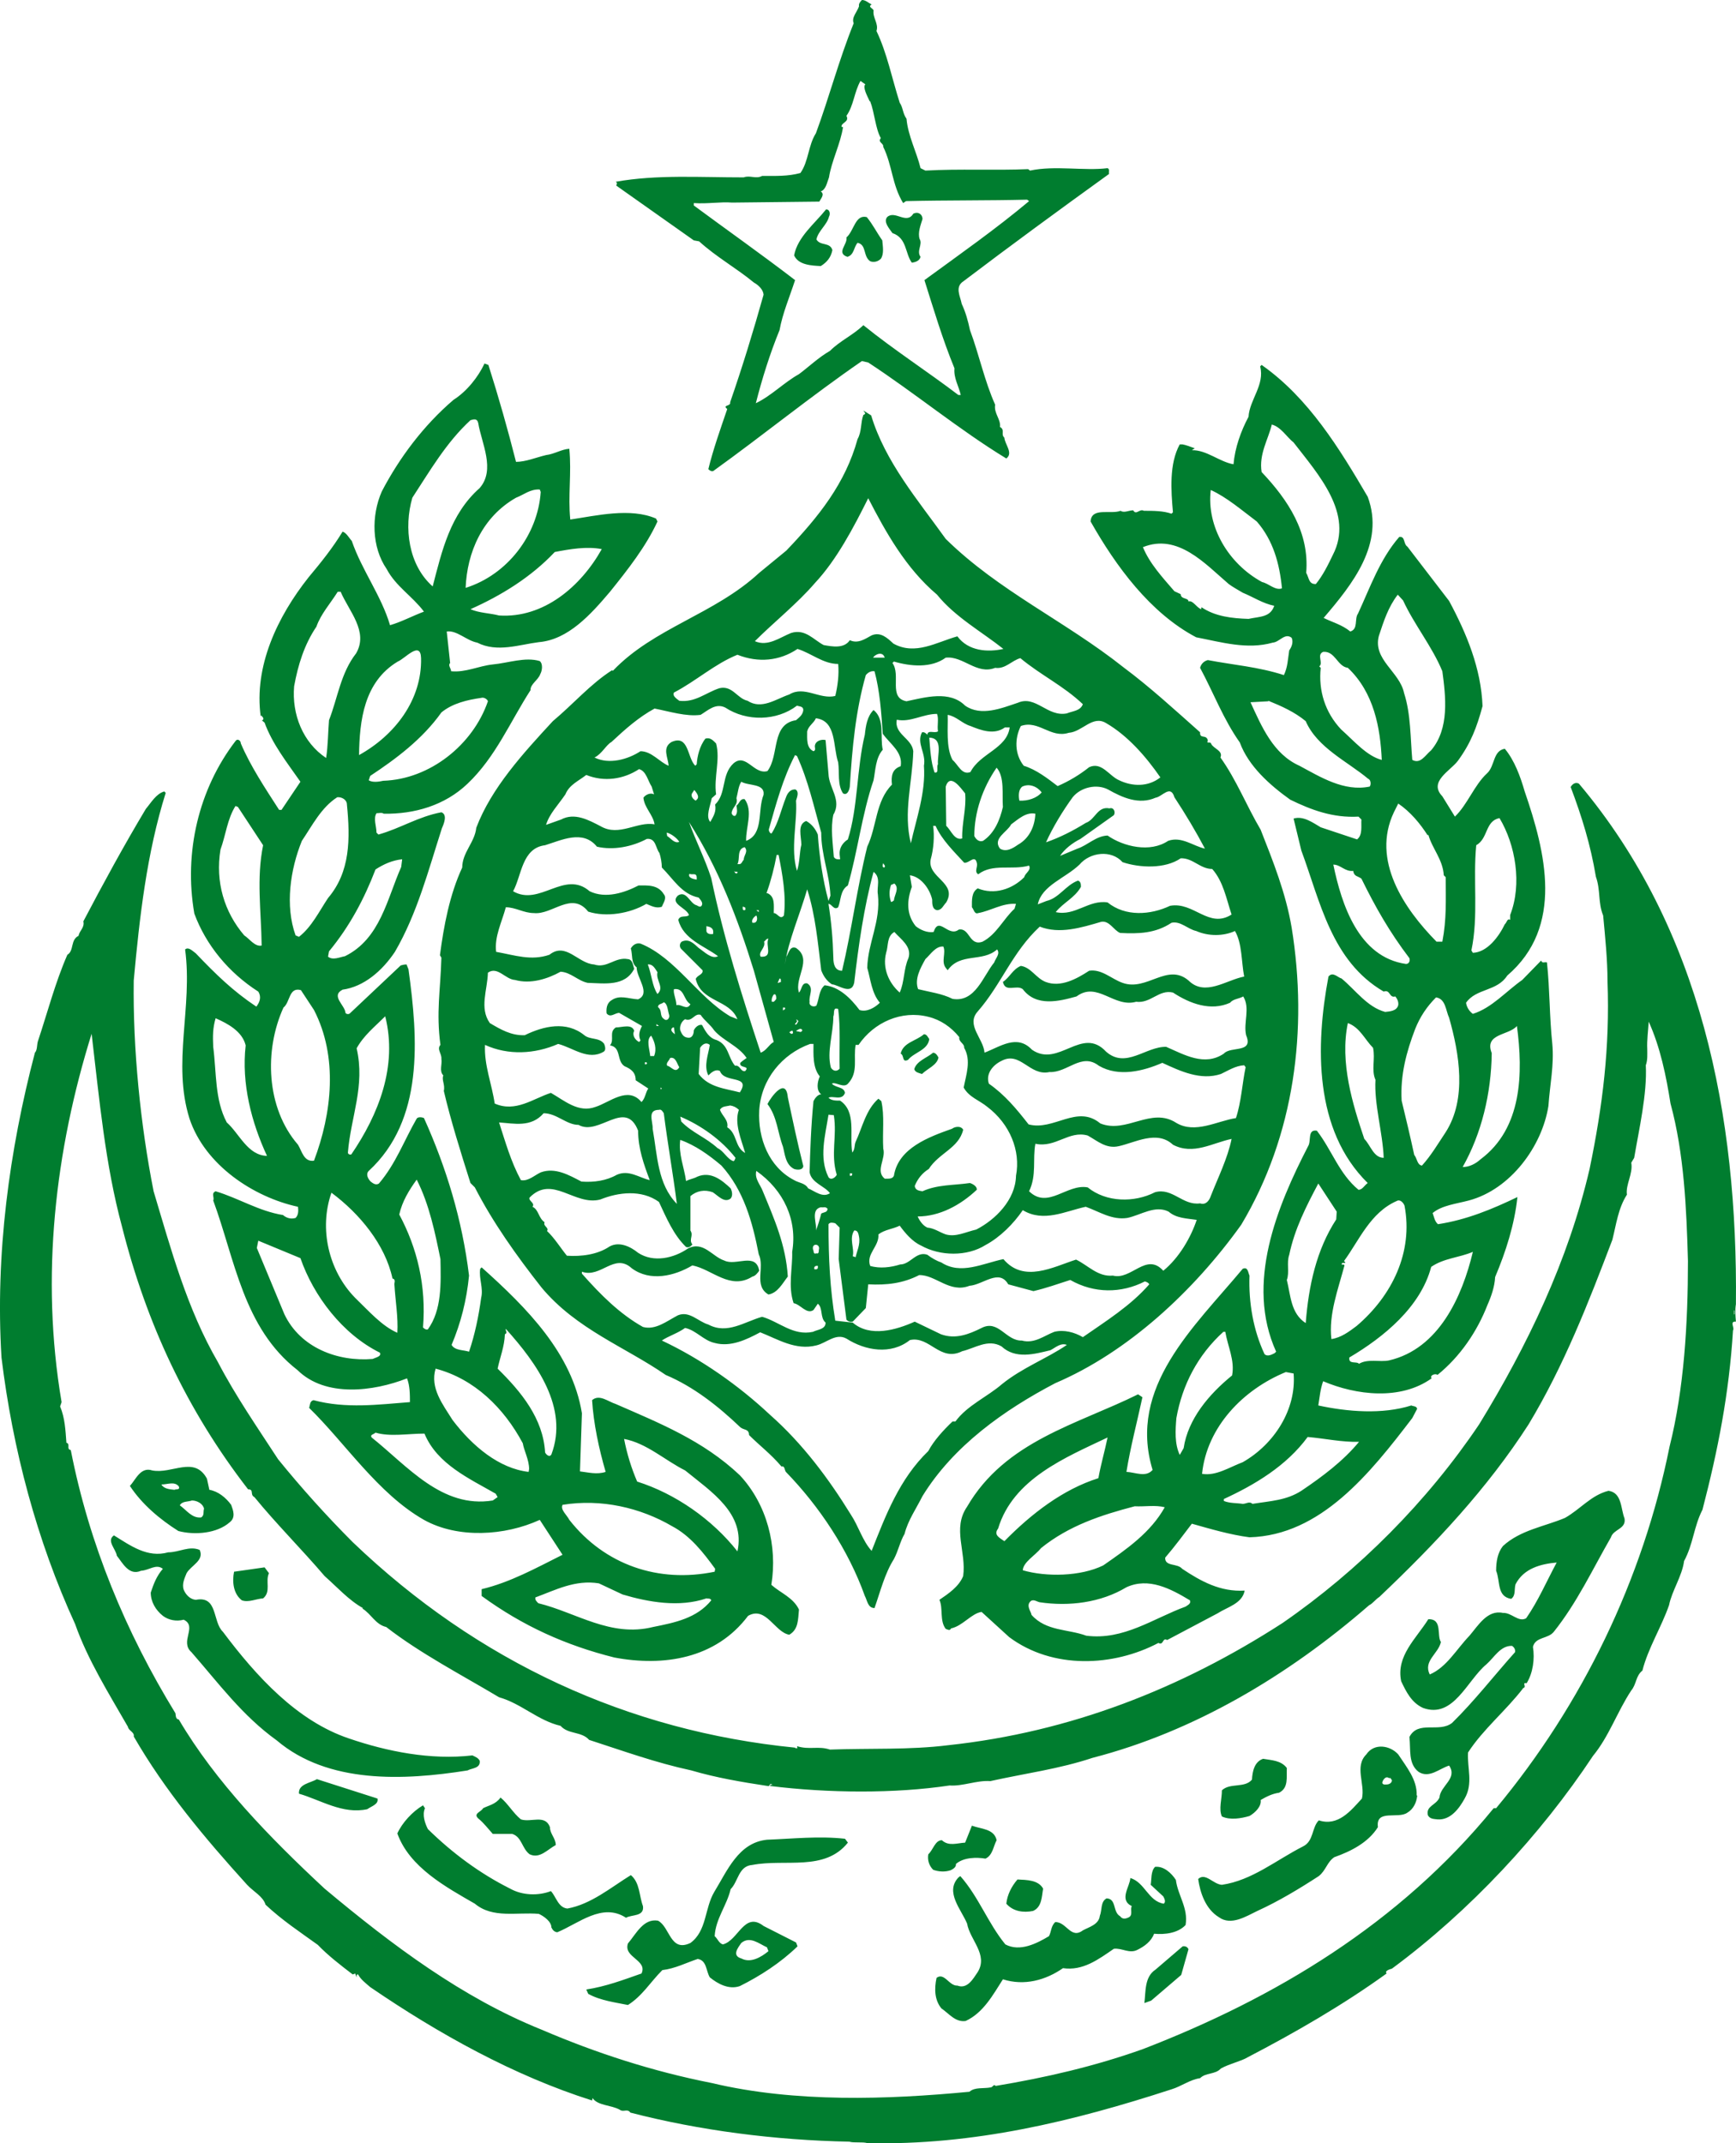 <?xml version="1.0" encoding="UTF-8" standalone="no"?>
<!-- Created with Inkscape (http://www.inkscape.org/) -->

<svg
   xmlns:dc="http://purl.org/dc/elements/1.1/"
   xmlns:cc="http://creativecommons.org/ns#"
   xmlns:rdf="http://www.w3.org/1999/02/22-rdf-syntax-ns#"
   xmlns:svg="http://www.w3.org/2000/svg"
   xmlns="http://www.w3.org/2000/svg"
   xmlns:sodipodi="http://sodipodi.sourceforge.net/DTD/sodipodi-0.dtd"
   xmlns:inkscape="http://www.inkscape.org/namespaces/inkscape"
   width="83.415mm"
   height="102.948mm"
   viewBox="0 0 295.564 364.777"
   id="svg2"
   version="1.1"
   inkscape:version="0.91 r13725"
   sodipodi:docname="logo.svg">
  <defs
     id="defs4" />
  <sodipodi:namedview
     id="base"
     pagecolor="#ffffff"
     bordercolor="#666666"
     borderopacity="1.0"
     inkscape:pageopacity="0.0"
     inkscape:pageshadow="2"
     inkscape:zoom="0.35"
     inkscape:cx="154.21034"
     inkscape:cy="130.96003"
     inkscape:document-units="px"
     inkscape:current-layer="layer1"
     showgrid="false"
     fit-margin-top="0"
     fit-margin-left="0"
     fit-margin-right="0"
     fit-margin-bottom="0"
     inkscape:window-width="1474"
     inkscape:window-height="841"
     inkscape:window-x="-8"
     inkscape:window-y="-8"
     inkscape:window-maximized="1" />
  <g
     inkscape:label="Layer 1"
     inkscape:groupmode="layer"
     id="layer1"
     transform="translate(-220.79,-298.545)">
    <path
       d="m 369.188,299.287 c -0.742,0.495 0.33,0.66 0.33,1.072 -0.165,1.237 0.907,2.227 0.495,3.464 1.815,3.794 2.639,8.084 3.959,12.208 0.577,0.825 0.495,1.814 1.155,2.722 0.247,2.887 1.732,5.691 2.392,8.414 l 0.825,0.412 c 5.856,-0.33 11.713,0 17.487,-0.247 l 0.33,0.247 c 4.207,-0.907 9.238,0.083 13.197,-0.412 0.412,0.165 0.165,0.66 0.247,0.99 -8.579,6.186 -16.58,12.043 -24.746,18.229 -1.567,0.99 -0.577,2.557 -0.33,3.877 0.66,1.402 1.072,2.887 1.402,4.454 1.567,4.207 2.475,8.661 4.289,12.703 -0.248,1.485 0.99,2.475 0.825,3.794 0.907,0.495 0.082,1.237 0.742,1.815 0.082,1.155 1.567,2.64 0.33,3.547 -8.001,-4.867 -15.672,-11.218 -23.508,-16.332 l -1.072,-0.247 c -8.743,6.021 -16.827,12.62 -25.323,18.724 -0.33,0.083 -0.577,-0.083 -0.825,-0.33 0.825,-3.382 2.062,-6.846 3.217,-10.228 -0.908,-0.742 0.66,-0.413 0.495,-1.155 2.062,-5.939 3.959,-12.126 5.692,-18.311 -0.083,-0.908 -0.908,-1.65 -1.65,-2.062 -2.887,-2.392 -6.434,-4.372 -9.321,-7.011 l -0.907,-0.165 -13.197,-9.321 c 0,-0.165 0.165,-0.248 0.083,-0.495 l -0.165,-0.165 c 7.011,-1.237 14.105,-0.743 21.776,-0.743 1.072,-0.412 2.062,0.33 3.135,-0.247 2.392,0 4.372,0.083 6.516,-0.495 1.402,-1.98 1.32,-4.702 2.639,-6.764 2.31,-6.269 3.877,-12.373 6.434,-18.724 -0.412,-0.99 0.577,-1.897 0.907,-2.887 -0.083,-0.412 0.165,-0.742 0.495,-1.072 0.66,0 1.072,0.495 1.65,0.742 z m -1.072,13.61 c -0.495,0.495 0.33,1.98 0.742,2.887 l 0.083,0 c 0.742,1.897 0.907,4.702 1.815,6.269 -0.577,0.742 0.495,0.825 0.412,1.485 1.567,3.217 1.484,6.434 3.382,9.568 l 0.495,-0.33 c 7.011,-0.165 14.105,-0.083 20.621,-0.248 l 0.33,0.248 c -5.609,4.702 -11.713,8.991 -17.817,13.445 1.567,4.949 3.052,9.981 5.114,15.012 -0.165,1.649 0.742,3.052 1.072,4.537 l -0.412,0 c -5.197,-3.959 -10.971,-7.671 -16.167,-11.878 -1.815,1.732 -3.959,2.64 -5.691,4.372 -1.897,1.072 -3.712,2.804 -5.279,3.959 -2.64,1.485 -4.619,3.63 -7.341,4.949 1.072,-4.207 2.392,-8.414 4.042,-12.455 0.495,-2.804 1.732,-5.691 2.639,-8.496 -5.691,-4.372 -11.548,-8.496 -17.239,-12.702 l 0,-0.412 c 2.392,0.165 4.537,-0.248 6.516,-0.083 l 14.847,-0.165 c 0.248,-0.495 0.99,-1.237 0.248,-1.732 0.907,-0.33 1.072,-1.567 1.402,-2.393 0.412,-2.722 1.98,-5.774 2.392,-8.578 l -0.247,0 c -0.165,-0.742 1.402,-0.825 0.825,-1.897 1.237,-1.733 1.32,-4.042 2.392,-5.939 l 0.825,0.577 z m -6.186,22.518 c -0.33,1.402 -1.815,2.392 -2.144,3.877 0.66,1.155 2.309,0.413 2.722,1.815 -0.247,1.237 -0.907,2.062 -1.979,2.722 -1.567,-0.083 -3.795,-0.165 -4.537,-1.815 0.577,-3.135 3.547,-5.444 5.444,-7.836 0.66,0 0.742,0.825 0.495,1.237 z m 15.919,0.412 c -0.33,1.072 -0.825,2.31 -0.495,3.382 0.577,0.908 -0.577,2.062 0.165,3.052 -0.165,0.66 -0.825,0.907 -1.485,0.99 -1.155,-1.567 -0.825,-4.207 -3.299,-5.032 -0.578,-0.825 -1.567,-1.897 -0.907,-2.722 1.32,-1.237 3.3,1.32 4.454,-0.578 0.825,-0.412 1.567,0.083 1.567,0.907 z m -6.846,3.63 c 0.083,0.99 0.33,2.309 -0.247,3.134 -0.495,0.495 -1.237,0.66 -1.815,0.412 -1.237,-0.825 -0.577,-2.804 -2.144,-3.135 -0.66,0.743 -0.578,2.062 -1.732,2.392 -1.98,-0.66 0.082,-2.144 -0.165,-3.299 1.32,-1.155 1.485,-3.959 3.465,-3.465 1.072,1.32 1.649,2.557 2.639,3.959 z m -67.06,21.199 c 1.732,5.444 3.299,10.97 4.702,16.497 1.65,0 3.382,-0.742 5.114,-1.155 1.402,-0.165 2.639,-0.99 3.959,-1.072 0.412,4.124 -0.247,8.001 0.165,12.043 4.454,-0.66 10.228,-2.062 14.6,-0.165 l 0.247,0.495 c -1.98,4.289 -5.032,8.166 -8.084,11.96 -3.217,3.794 -7.094,8.166 -12.125,8.579 -3.3,0.412 -7.094,1.815 -10.476,0.082 -1.815,-0.33 -3.464,-2.144 -5.197,-1.897 l 0.578,5.362 c -0.412,0.412 0.165,0.907 0.165,1.402 2.475,0.247 4.702,-0.907 7.094,-1.155 2.64,-0.247 5.527,-1.32 8.001,-0.577 0.577,0.495 0.412,1.65 0.083,2.227 -0.33,0.99 -1.732,1.732 -1.65,2.722 -3.465,5.362 -5.939,11.383 -10.723,15.92 -3.877,3.712 -9.073,5.197 -14.27,5.114 -0.33,-0.248 -0.825,-0.083 -1.237,-0.083 -0.578,0.907 0,2.227 0,3.299 l 0.33,0.33 c 3.794,-1.072 6.764,-3.052 10.723,-3.794 1.072,0.412 0.412,1.98 0.083,2.722 -2.31,7.176 -4.207,14.518 -8.001,21.034 -2.145,3.217 -5.279,5.939 -8.908,6.434 -2.062,1.072 0.412,2.639 0.495,3.959 0.165,0.247 0.577,0.247 0.742,0.082 l 8.661,-8.166 c 0.33,-0.083 0.578,-0.165 0.99,-0.165 l 0.33,0.825 c 1.65,11.878 2.639,25.653 -6.764,34.314 -0.577,0.577 -0.083,1.402 0.33,1.815 0.412,0.33 0.907,0.66 1.402,0.33 2.887,-3.382 4.289,-7.341 6.434,-11.053 0.248,-0.33 0.908,-0.247 1.237,-0.083 3.795,8.414 6.516,17.322 7.671,26.808 -0.412,4.207 -1.402,8.083 -2.97,11.795 0.578,0.99 1.98,0.825 2.97,1.155 0.99,-2.887 1.65,-6.104 2.062,-9.156 0.412,-1.65 -0.412,-3.299 -0.165,-4.949 l 0.247,-0.247 c 7.754,6.929 15.425,14.682 17.074,24.828 l -0.33,9.898 c 1.402,0.165 2.887,0.577 4.372,0.083 -1.155,-3.959 -2.062,-8.249 -2.309,-12.208 1.237,-1.072 2.722,0.247 4.042,0.66 7.341,3.217 14.847,6.186 21.116,12.125 4.619,4.949 6.434,12.043 5.362,18.642 1.567,1.402 3.712,2.144 4.702,4.207 -0.165,1.732 -0.083,3.382 -1.65,4.289 -2.475,-0.412 -3.959,-4.949 -7.011,-3.217 -5.526,7.341 -14.435,8.661 -22.766,7.094 -8.248,-2.062 -15.59,-5.362 -22.601,-10.476 l 0,-1.155 c 4.867,-1.155 9.321,-3.629 13.775,-5.856 l -3.877,-5.939 c -5.939,2.722 -13.94,3.217 -19.714,0 -7.836,-4.454 -13.445,-13.115 -19.549,-19.054 0.165,-0.495 0.083,-1.155 0.742,-1.319 5.527,1.485 11.053,0.742 16.414,0.33 0,-1.237 0,-2.804 -0.495,-4.042 -5.692,2.227 -13.858,3.3 -18.642,-1.402 -9.238,-7.176 -10.64,-18.807 -14.352,-28.87 0.247,-0.495 -0.412,-1.237 0.412,-1.567 3.877,1.155 7.341,3.382 11.466,4.042 0.577,0.495 1.319,0.742 2.144,0.495 0.495,-0.495 0.495,-1.237 0.412,-1.897 -7.589,-1.65 -15.837,-7.094 -18.477,-15.013 -2.969,-9.486 0.578,-18.889 -0.742,-28.787 0.578,-0.495 1.237,0.248 1.815,0.66 3.464,3.629 6.351,6.434 10.31,9.073 0.577,-0.742 0.907,-1.649 0.33,-2.557 -5.032,-3.217 -8.909,-7.919 -10.888,-13.28 -1.814,-10.393 0.742,-21.199 7.011,-29.365 0.33,-0.495 0.907,-0.083 0.907,0.412 1.65,3.877 4.124,7.589 6.516,11.3 l 0.412,0 3.217,-4.784 c -2.309,-3.299 -4.784,-6.434 -6.104,-10.063 l -0.495,-0.412 c 0.165,0.082 0.165,-0.083 0.247,-0.083 0.165,-0.33 -0.165,-0.495 -0.33,-0.742 l -0.083,0.165 c -1.155,-8.496 2.804,-16.91 8.166,-23.673 2.145,-2.557 4.124,-5.032 5.774,-7.754 0.66,0.165 1.155,1.155 1.567,1.567 1.732,5.032 5.032,9.321 6.516,14.352 1.98,-0.578 3.794,-1.567 5.774,-2.31 -1.98,-2.64 -4.784,-4.289 -6.351,-7.259 -2.557,-3.712 -2.64,-9.073 -0.825,-13.198 2.97,-5.691 7.094,-11.218 12.208,-15.589 2.227,-1.402 4.207,-3.877 5.279,-6.186 l 0.66,0.247 z m 149.71,22.436 c 2.97,8.001 -2.639,14.93 -7.506,20.621 1.485,0.742 3.135,1.155 4.537,2.31 1.402,-0.413 0.66,-2.145 1.319,-3.052 2.062,-4.454 3.712,-9.238 7.011,-13.033 1.073,-0.165 0.66,1.155 1.403,1.65 l 7.094,9.238 c 2.969,5.527 5.444,11.466 5.691,17.899 -0.99,3.629 -1.98,6.269 -4.207,9.321 -1.32,1.732 -5.032,3.547 -2.64,6.021 l 2.144,3.464 c 2.145,-2.062 3.3,-5.362 5.444,-7.341 1.402,-1.237 0.99,-3.877 3.052,-4.207 1.65,1.98 2.64,4.702 3.382,7.259 3.547,10.311 6.764,23.013 -2.97,31.344 -1.732,2.722 -5.279,2.145 -7.011,4.619 0.083,0.742 0.577,1.485 1.155,1.897 3.217,-0.99 5.691,-3.877 8.414,-5.774 l 3.217,-3.3 c 0.165,0.577 0.66,0.165 0.99,0.33 0.495,4.702 0.412,9.156 0.907,13.857 0.33,3.63 -0.412,6.929 -0.66,10.558 -1.072,6.846 -6.434,14.187 -13.527,16.084 -2.145,0.577 -4.619,0.825 -6.186,2.145 0.247,0.66 0.33,1.402 0.907,1.897 4.867,-0.742 9.238,-2.557 13.527,-4.619 -0.495,4.702 -1.98,9.321 -3.795,13.61 -0.082,1.65 -0.66,3.3 -1.319,4.784 -1.732,4.454 -4.619,8.743 -8.496,11.878 -0.33,-0.33 -1.402,0.083 -0.99,0.577 -5.279,3.795 -12.868,2.887 -18.477,0.495 -0.495,1.402 -0.577,2.639 -0.825,4.124 4.949,1.073 10.888,1.567 15.837,0 0.33,0.165 0.908,0.083 0.99,0.578 l -0.825,1.567 c -7.176,9.403 -15.59,19.961 -27.715,20.291 -3.217,-0.412 -6.599,-1.402 -9.816,-2.31 -1.32,1.732 -2.97,3.959 -4.537,5.774 -0.083,1.567 2.062,0.907 2.887,1.897 3.217,2.145 6.516,3.959 10.641,3.712 -0.412,2.227 -2.97,2.804 -4.619,3.877 l -8.579,4.537 c -0.825,-0.495 -0.578,0.99 -1.485,0.495 -7.671,4.042 -17.982,4.537 -25.405,-0.99 l -4.702,-4.289 c -1.732,0.247 -3.217,2.392 -5.197,2.805 -0.247,0.495 -0.577,0.165 -0.908,0.083 -1.072,-1.402 -0.412,-3.465 -1.072,-4.949 1.567,-1.072 3.3,-2.227 4.042,-4.042 0.577,-4.124 -1.897,-8.084 0.66,-11.796 6.516,-11.218 18.806,-14.022 29.117,-19.136 l 0.742,0.495 c -0.907,4.207 -2.062,8.579 -2.722,12.703 1.567,0.082 3.3,0.99 4.454,-0.33 -4.289,-14.105 7.094,-24.333 15.342,-34.231 0.907,-0.412 0.907,0.66 1.155,1.155 -0.165,4.619 0.66,9.321 2.557,13.363 0.495,0.495 1.238,0.083 1.733,-0.165 l 0.247,-0.247 c -5.279,-11.63 0.165,-24.746 5.444,-34.974 0.578,-0.907 -0.165,-2.887 1.485,-2.64 2.557,3.3 3.794,7.341 7.094,10.063 0.66,0 0.99,-0.742 1.567,-1.155 -9.156,-8.991 -8.908,-23.343 -6.681,-35.138 0.742,-0.907 1.567,0.165 2.227,0.33 2.392,1.98 4.372,4.867 7.424,5.691 0.825,-0.083 1.98,-0.165 2.227,-1.155 0.083,-0.577 -0.165,-1.072 -0.495,-1.484 -1.072,0.33 -0.825,-1.237 -1.979,-0.825 -8.909,-5.197 -10.805,-15.342 -14.023,-24.003 l -1.32,-5.444 c 1.649,-0.495 3.217,0.66 4.619,1.485 l 6.187,2.062 c 0.99,-0.742 0.66,-2.31 0.742,-3.382 l -0.495,-0.495 c -4.372,0.248 -8.083,-1.155 -11.63,-2.887 -3.464,-2.475 -7.094,-5.692 -8.578,-9.733 -2.805,-3.959 -4.454,-8.414 -6.764,-12.703 0.165,-0.66 0.66,-1.155 1.32,-1.32 4.289,0.825 8.661,1.155 12.95,2.557 0.66,-1.402 0.66,-2.64 0.907,-4.207 0.412,-0.578 0.742,-1.403 0.412,-2.145 -1.155,-0.907 -2.062,0.742 -3.217,0.825 -4.372,1.237 -8.743,-0.082 -13.033,-0.907 -7.836,-4.124 -13.693,-12.126 -17.982,-19.714 0.165,-2.475 3.382,-1.155 5.114,-1.815 0.577,0.412 1.402,-0.083 2.145,-0.083 0.495,0.907 1.072,-0.33 1.815,0.083 1.649,0 3.299,0 4.702,0.495 l 0.247,-0.247 c -0.33,-3.712 -0.66,-8.249 1.155,-11.548 l 0.495,0 c 0.495,0.083 1.402,0.412 2.062,0.66 l -0.495,0.33 c 2.474,-0.082 4.702,1.98 7.093,2.392 0.247,-2.805 1.237,-5.609 2.557,-8.084 0.165,-2.887 2.805,-5.444 1.979,-8.579 l 0.248,-0.247 c 8.001,5.609 13.28,14.27 18.064,22.436 z m -84.547,-13.858 c 2.392,7.919 7.918,14.353 12.702,21.034 9.074,8.909 20.291,13.94 30.272,21.858 4.537,3.382 8.661,7.176 13.033,11.053 -0.083,1.238 1.072,0.247 1.32,1.402 -0.33,0.66 0.495,0.083 0.577,0.577 0.412,0.825 2.062,1.155 1.567,2.31 2.722,3.794 4.454,8.248 6.846,12.29 2.144,5.444 4.289,10.806 5.279,16.662 2.804,17.322 0.495,35.386 -8.579,50.563 -8.084,11.301 -19.301,21.694 -31.674,26.973 -8.661,4.537 -17.322,10.641 -22.601,19.219 -1.072,2.144 -2.474,4.124 -3.052,6.434 -0.742,1.237 -1.072,2.887 -1.815,4.289 -1.567,2.475 -2.309,5.526 -3.299,8.331 -1.155,0 -1.237,-1.32 -1.649,-2.062 -2.805,-7.836 -7.754,-15.26 -13.445,-21.116 -0.247,-0.33 -0.165,-1.072 -0.742,-0.907 -1.814,-2.145 -3.712,-3.547 -5.526,-5.362 0,-1.072 -0.907,-0.825 -1.485,-1.32 -3.794,-3.629 -8.001,-6.929 -12.703,-8.908 -6.929,-4.784 -15.177,-7.754 -21.116,-14.847 -4.289,-5.444 -8.331,-11.136 -11.383,-17.075 l -0.743,-0.742 c -1.65,-5.197 -3.382,-10.723 -4.537,-15.672 0.247,-1.072 -0.412,-1.897 -0.083,-2.639 -0.742,-0.742 -0.165,-1.897 -0.33,-2.804 0.083,-0.907 -0.825,-1.649 -0.165,-2.392 -0.742,-5.609 0,-9.156 0.165,-14.847 l -0.247,-0.412 c 0.66,-5.032 1.65,-10.311 3.794,-14.93 0,-2.557 2.145,-4.289 2.392,-6.764 2.557,-6.764 8.001,-12.703 13.033,-18.146 3.547,-2.97 6.351,-6.269 10.063,-8.661 l 0.165,0.083 c 7.011,-7.341 17.239,-9.568 24.91,-16.662 l 4.619,-3.794 c 5.527,-5.774 10.063,-11.465 12.126,-18.971 0.742,-1.32 0.495,-2.805 0.99,-4.124 0.165,0 0.248,-0.165 0.33,-0.248 l -0.33,-0.495 1.32,0.825 z m -66.895,1.32 c 0.577,3.464 2.97,7.918 0.247,11.053 -5.032,4.454 -6.434,10.723 -8.001,16.745 -4.124,-3.63 -4.949,-9.981 -3.465,-15.095 2.97,-4.537 5.774,-9.403 9.898,-13.198 0.577,-0.165 1.155,-0.33 1.32,0.495 z m 138.822,3.299 c 4.207,5.444 10.311,12.125 6.681,19.137 -0.825,1.732 -1.732,3.547 -2.887,4.949 -1.237,0.083 -1.155,-1.072 -1.65,-1.897 0.577,-6.846 -3.052,-12.373 -7.589,-17.157 -0.495,-3.052 1.155,-5.609 1.732,-8.084 1.567,0.412 2.557,2.145 3.712,3.052 z m -128.182,8.414 c -0.495,7.341 -5.691,14.105 -12.785,16.332 0.247,-6.022 2.804,-12.043 8.578,-15.342 1.32,-0.495 2.392,-1.485 4.042,-1.402 l 0.165,0.412 z m 121.913,5.032 c 2.804,3.217 3.877,7.176 4.289,11.383 -1.155,0.412 -2.227,-0.825 -3.382,-1.072 -5.774,-3.135 -9.486,-9.486 -8.743,-15.672 2.722,1.237 5.197,3.382 7.836,5.362 z m -54.44,12.455 c 3.052,3.795 7.671,6.352 11.3,9.238 -2.639,0.578 -5.939,0.412 -7.836,-2.144 -3.547,0.99 -7.176,3.299 -10.888,1.237 -0.99,-0.908 -2.144,-2.062 -3.712,-1.403 -1.072,0.578 -2.309,1.485 -3.712,0.825 -0.99,1.485 -3.052,1.072 -4.454,0.825 -1.732,-0.907 -3.134,-2.804 -5.526,-2.062 -1.897,0.742 -3.959,2.392 -6.186,1.402 3.135,-3.135 7.258,-6.434 10.228,-9.898 3.712,-3.959 6.599,-9.486 9.073,-14.435 2.969,5.774 6.434,11.96 11.713,16.415 z m 52.048,-0.33 c 1.815,0.742 3.382,1.815 5.362,2.227 -0.66,1.98 -2.475,1.815 -4.372,2.227 -2.805,-0.083 -5.691,-0.412 -8.001,-1.98 l -0.082,0.33 c -0.825,-0.33 -1.402,-1.567 -2.145,-1.32 0,-0.66 -1.32,-0.33 -1.32,-1.237 l -1.072,-0.495 c -2.062,-2.392 -4.207,-4.702 -5.362,-7.506 5.939,-2.392 10.558,2.804 14.6,6.269 0.66,0.495 1.567,0.99 2.392,1.485 z m -109.128,-7.424 c -3.547,6.351 -9.898,11.795 -17.487,11.3 -1.567,-0.412 -3.382,-0.412 -4.867,-1.072 5.197,-2.309 10.311,-5.444 14.352,-9.733 2.557,-0.495 5.444,-0.99 8.001,-0.495 z m -44.459,7.258 c 1.402,3.3 4.784,6.764 2.64,10.476 -2.64,3.382 -3.135,7.589 -4.619,11.383 -0.165,1.897 -0.165,4.372 -0.495,6.434 -3.959,-2.64 -5.856,-7.424 -5.444,-12.208 0.66,-3.629 1.732,-7.094 3.795,-10.146 0.742,-2.145 2.392,-3.959 3.629,-5.939 l 0.495,0 z m 180.89,1.485 c 1.897,4.124 4.949,7.836 6.681,12.043 0.577,4.289 1.237,9.733 -1.897,13.445 -1.072,0.907 -1.815,2.392 -3.217,1.65 -0.33,-3.712 -0.247,-7.836 -1.402,-11.383 -0.742,-3.629 -5.362,-5.691 -4.289,-9.733 0.825,-2.474 1.567,-4.867 3.217,-7.011 l 0.907,0.99 z m -96.178,10.806 c 0.165,1.815 -0.083,3.712 -0.495,5.444 -2.64,0.66 -5.279,-1.815 -7.836,-0.248 -2.227,0.742 -4.702,2.64 -7.094,1.072 -1.815,-0.412 -2.557,-2.639 -4.784,-2.145 -2.309,0.742 -4.124,2.475 -6.846,2.145 -0.412,-0.33 -1.237,-0.825 -0.907,-1.402 3.794,-1.979 6.928,-4.867 10.805,-6.434 3.547,1.402 7.176,1.072 10.228,-0.99 2.393,0.742 4.372,2.557 6.929,2.557 z m -71.02,-0.99 c 0.165,7.094 -4.454,13.115 -10.558,16.497 0.082,-5.857 0.825,-12.455 6.599,-15.92 1.237,-0.495 3.877,-3.63 3.959,-0.577 z m 157.794,1.65 c 4.454,4.207 5.526,10.228 5.774,15.672 -2.557,-0.66 -4.702,-3.217 -6.929,-5.197 -2.722,-2.887 -3.877,-6.599 -3.465,-10.476 l -0.247,-0.247 c 0.742,-0.577 -0.495,-1.98 0.66,-2.475 2.062,-0.165 2.392,2.475 4.207,2.722 z m -78.856,-1.732 -1.98,0 c 0.33,-0.577 1.65,-1.155 1.98,0 z m 18.806,1.732 c 1.732,0.247 2.804,-1.237 4.289,-1.65 3.465,2.887 7.341,4.702 10.641,7.836 -0.412,1.155 -1.732,1.155 -2.722,1.567 -3.299,0.66 -5.279,-3.135 -8.331,-1.815 -2.722,0.907 -6.269,2.392 -8.991,0.495 -2.64,-2.64 -6.846,-1.402 -9.981,-0.742 -3.135,-0.577 -0.907,-4.454 -2.392,-6.516 l 0.247,-0.247 c 2.805,0.825 6.351,1.155 8.826,-0.66 2.97,-0.33 5.279,2.97 8.414,1.732 z m -20.539,0.578 c 0.907,3.382 1.155,7.011 1.402,10.64 1.237,1.732 3.464,3.135 3.052,5.526 -1.485,0.495 -1.65,1.732 -1.485,3.135 -2.804,2.805 -2.557,7.094 -4.207,10.558 -1.732,6.929 -2.639,14.187 -4.289,21.116 -1.237,0 -1.485,-1.155 -1.485,-2.227 -0.083,-3.135 -0.33,-6.022 -0.825,-9.156 0.577,0 0.907,1.155 1.65,0.578 0.495,-1.237 0.33,-2.887 1.649,-3.712 1.65,-5.691 2.392,-12.125 4.372,-17.899 0.33,-1.65 0.33,-3.794 1.567,-5.196 -0.495,-2.144 0.412,-5.197 -1.567,-6.764 -1.073,1.072 -1.32,2.64 -1.485,4.207 -1.403,5.774 -1.155,12.373 -2.887,17.817 -0.907,0.577 -1.484,1.485 -1.402,2.557 l 0.083,0.825 c -0.247,0 -0.825,0.083 -1.072,-0.412 -0.165,-2.31 -0.578,-4.867 -0.083,-7.176 1.485,-2.474 -0.742,-4.537 -0.825,-6.928 l -0.495,-5.774 c -0.66,-0.165 -1.65,0.083 -1.815,0.907 -0.082,0.33 0.248,0.825 -0.247,0.99 -1.237,-0.577 -1.072,-2.062 -1.072,-3.382 0.247,-0.99 1.072,-1.319 1.484,-2.227 3.547,0.412 2.887,4.867 3.795,7.506 0.247,1.732 -0.165,3.794 0.825,5.279 0.742,0.412 1.072,-0.577 1.155,-1.155 0.412,-6.681 0.99,-12.868 2.722,-18.971 0.412,-0.495 0.907,-0.742 1.485,-0.66 z m -65.823,5.114 c -2.557,7.424 -9.898,13.28 -17.816,13.528 -0.743,0.165 -1.815,0.33 -2.475,-0.083 l 0.248,-0.742 c 4.372,-2.887 8.908,-6.269 12.125,-10.805 1.897,-1.567 4.454,-2.145 6.764,-2.475 0.495,-0.165 1.072,0.247 1.155,0.577 z m 139.235,3.382 c 1.98,4.537 7.094,6.846 10.641,9.816 0.495,0.165 0.495,1.072 0.247,1.319 -4.372,0.907 -8.413,-1.649 -11.96,-3.547 -4.454,-1.98 -6.434,-6.681 -8.331,-10.806 l 3.052,-0.165 0,-0.083 c 2.227,0.907 4.454,1.897 6.351,3.465 z m -85.537,-1.897 c -0.083,0.825 -0.66,1.237 -1.237,1.732 -4.289,0.66 -2.804,5.939 -4.867,8.661 -2.31,0.66 -3.629,-3.134 -5.774,-1.32 -2.144,1.98 -1.155,5.114 -3.135,7.011 0.248,1.237 -0.33,2.062 -0.825,2.97 -0.825,-0.908 0,-2.722 0.248,-4.042 l 0.742,-0.66 c -0.412,-2.887 0.742,-5.939 0,-8.661 -0.495,-0.495 -0.99,-1.072 -1.815,-0.825 -0.99,1.237 -1.402,3.052 -1.485,4.372 l -0.247,0.248 c -1.402,-1.402 -1.072,-5.362 -4.042,-4.042 -1.649,0.99 -0.577,2.639 -0.495,4.042 -1.485,-0.577 -2.887,-2.475 -4.784,-2.475 -2.145,1.402 -5.361,2.31 -7.836,1.072 1.237,-0.577 1.979,-2.145 2.887,-2.639 2.392,-2.227 4.619,-4.207 7.341,-5.692 2.557,0.495 5.362,1.402 7.836,1.072 1.237,-0.742 2.557,-2.062 4.207,-1.237 3.629,2.392 8.743,2.31 12.208,-0.33 0.412,0.165 1.072,0.083 1.072,0.742 z m 22.766,0.66 c 0.33,0.825 0,1.98 0.165,2.969 -0.578,0.412 -1.732,-0.33 -1.815,0.578 -0.247,-0.247 -0.495,-0.495 -0.907,-0.413 -0.99,1.897 0.742,3.547 0.33,5.692 0.33,4.537 -1.32,9.073 -2.227,13.197 -1.32,-5.279 0.247,-10.228 0.412,-15.672 -0.247,-2.227 -3.299,-2.887 -2.804,-5.361 2.31,0.495 4.454,-0.99 6.846,-0.99 z m 5.691,2.062 c 1.815,0.742 4.042,1.567 5.856,0.247 l 0.825,0 c -0.495,3.63 -5.032,4.372 -6.681,7.589 -1.485,0.577 -2.062,-1.237 -3.052,-2.062 -1.155,-2.145 -0.742,-5.527 -0.825,-7.671 1.485,0.247 2.474,1.485 3.877,1.897 z m 32.334,8.743 c -2.062,1.65 -4.784,1.567 -7.011,0.495 -1.732,-0.742 -2.97,-3.217 -5.114,-2.227 -1.65,1.32 -3.465,2.392 -5.362,3.217 -1.732,-1.319 -3.629,-2.804 -5.774,-3.464 -1.567,-1.98 -1.567,-4.619 -0.495,-6.764 3.052,-1.072 5.032,2.144 8.166,1.155 2.31,-0.165 4.042,-3.052 6.351,-1.65 3.712,2.145 6.846,5.774 9.238,9.238 z m -37.861,-2.227 c -0.33,0.413 0.247,1.567 -0.578,1.403 -0.66,-1.815 -0.742,-4.042 -0.907,-5.939 2.474,0.082 1.32,3.052 1.485,4.536 z m -24.003,-1.402 c 1.897,4.124 2.887,8.661 4.124,13.033 0,3.794 1.402,7.011 1.567,10.723 l -0.33,0.907 c -0.99,-3.629 -1.567,-7.671 -1.815,-11.301 -0.412,-0.99 -1.072,-1.815 -1.98,-2.31 -1.567,0.578 -0.825,2.64 -0.825,4.042 -0.33,1.32 -0.247,2.969 -0.742,4.454 -1.155,-3.712 0.082,-8.331 -0.165,-11.96 0.165,-0.577 0.577,-1.485 -0.083,-1.897 -0.907,-0.083 -1.402,0.66 -1.65,1.402 -0.825,2.062 -1.237,4.207 -2.392,6.021 -0.165,0.247 -0.577,-0.33 -0.495,-0.66 1.237,-4.372 2.392,-8.661 4.454,-12.62 l 0.33,0.165 z m 35.056,8.661 c -0.495,2.145 -1.402,4.454 -3.382,5.774 -0.742,0.247 -1.237,-0.33 -1.485,-0.825 0,-4.042 1.402,-8.166 3.794,-11.631 1.402,1.567 0.908,4.619 1.072,6.681 z m -59.801,-3.465 0.412,1.32 c -0.66,-0.33 -1.485,0.083 -1.815,0.577 0.165,1.732 1.65,2.887 1.897,4.537 -2.887,-0.578 -6.021,2.144 -9.156,0.33 -2.062,-1.072 -4.454,-2.392 -6.764,-1.155 l -2.557,0.907 c 0.577,-1.897 2.062,-3.382 3.299,-5.197 0.66,-1.65 2.31,-2.309 3.547,-3.3 3.052,1.237 6.352,0.743 8.991,-0.99 1.237,0.33 1.485,1.98 2.145,2.969 z m 53.368,1.155 c 0.247,2.557 -0.578,5.114 -0.495,7.671 -1.319,0.412 -1.897,-1.402 -2.722,-2.145 l -0.083,-6.681 c 0.743,-2.392 2.557,0.247 3.3,1.155 z m -34.314,0.247 c -1.072,2.64 0.083,6.681 -2.97,7.836 -0.083,-2.31 1.237,-5.032 -0.247,-7.094 -0.825,-0.165 -0.907,0.825 -1.402,1.072 0.083,0.66 0.247,1.155 -0.165,1.733 -0.33,0.165 -0.577,-0.165 -0.66,-0.412 0.082,-1.072 1.155,-1.402 0.825,-2.557 0.247,-0.907 0.33,-2.062 0.825,-2.805 1.237,0.742 4.042,0.248 3.794,2.227 z m 138.822,-1.897 c 20.869,24.746 27.055,56.585 26.725,88.589 -0.165,0.99 -0.083,1.897 0,2.97 -1.155,-0.083 -0.165,1.072 -0.495,1.485 -0.66,10.723 -2.557,20.374 -5.197,30.52 -1.485,2.887 -1.567,5.856 -3.135,8.743 -0.33,2.557 -2.062,5.032 -2.557,7.506 -1.32,3.794 -3.547,7.259 -4.537,11.136 -1.155,0.907 -0.99,2.31 -1.897,3.382 -2.392,3.629 -3.794,7.836 -6.516,11.135 -8.908,13.445 -20.951,26.395 -34.231,36.211 -0.248,0.083 -1.32,0.33 -0.907,0.825 -7.424,5.362 -15.59,10.063 -23.673,14.27 -1.072,0.66 -3.052,1.072 -4.537,1.897 -0.99,1.072 -2.557,0.66 -3.547,1.65 -1.732,0.247 -3.217,1.402 -4.867,1.897 -16.745,5.444 -33.654,9.568 -51.801,9.156 -0.742,-0.247 -2.227,0 -3.052,-0.247 -12.703,-0.247 -25.488,-1.897 -37.283,-4.949 -0.495,-0.742 -1.155,0 -1.815,-0.495 -1.485,-0.825 -3.712,-0.66 -4.619,-1.98 l -0.082,0.412 c -13.28,-4.207 -26.066,-11.301 -37.778,-19.301 -0.742,-0.66 -1.567,-1.237 -2.062,-2.145 -0.247,-0.083 -0.247,0.247 -0.247,0.495 l -0.248,-0.66 -0.412,0.165 c -2.062,-1.567 -4.289,-3.3 -5.939,-5.032 -2.97,-2.145 -6.104,-4.207 -8.908,-6.846 -0.412,-1.403 -2.062,-2.227 -3.135,-3.382 -7.258,-8.001 -14.022,-16.085 -19.301,-25.24 0.165,-0.742 -0.907,-0.99 -0.99,-1.65 -3.217,-5.609 -6.846,-11.383 -8.991,-17.487 -6.516,-14.188 -10.64,-29.777 -12.538,-45.367 -1.072,-17.569 1.32,-35.221 5.691,-51.883 0.412,-0.412 0.33,-1.319 0.495,-1.897 1.65,-4.949 2.97,-10.063 5.032,-14.765 1.155,-0.66 0.495,-2.557 1.897,-3.217 0.165,-0.907 1.072,-1.402 0.825,-2.475 3.382,-6.434 6.929,-12.95 10.64,-19.137 0.907,-1.072 1.732,-2.557 3.134,-2.97 l 0.247,0.247 c -3.217,10.228 -4.454,21.116 -5.444,31.922 -0.165,11.63 1.155,24.663 3.382,35.881 2.97,9.898 5.692,20.044 10.971,29.117 2.969,5.692 6.681,11.053 10.228,16.497 3.877,4.784 8.248,9.651 12.703,14.105 21.281,20.374 46.934,32.169 75.309,34.974 0.083,0.165 0.247,0.083 0.412,0.083 l -0.082,-0.33 c 2.145,0.66 3.629,-0.083 5.609,0.577 6.681,-0.247 13.527,0.083 20.126,-0.742 20.787,-2.227 39.675,-9.651 56.915,-20.786 13.033,-8.991 24.663,-20.704 33.489,-33.819 8.248,-13.445 15.177,-27.88 18.806,-43.47 2.227,-10.723 3.465,-20.703 3.052,-31.922 0,-3.712 -0.412,-7.671 -0.742,-11.218 -0.907,-2.227 -0.412,-4.289 -1.237,-6.599 -0.907,-5.444 -2.392,-10.228 -4.289,-15.26 0.247,-0.495 0.825,-0.907 1.402,-0.577 z m -91.476,1.485 c -0.825,0.99 -2.392,1.484 -3.795,1.402 -0.165,-0.825 -0.165,-1.897 0.495,-2.392 1.237,-0.577 2.557,0 3.3,0.99 z m 19.384,0.907 c 1.155,-0.165 2.557,-2.31 3.217,-0.083 1.897,2.887 3.629,5.774 5.197,8.743 -1.98,-0.412 -3.959,-2.144 -6.269,-1.32 -3.052,2.062 -7.588,0.99 -10.31,-0.907 -1.979,0.083 -3.382,1.65 -5.114,2.227 l -2.97,1.237 c 0.742,-1.155 2.145,-2.227 3.465,-2.887 l 5.691,-4.042 c 0.33,-0.495 0,-1.402 -0.742,-1.155 -2.062,-0.412 -2.392,1.897 -4.042,2.475 -2.144,1.319 -4.372,2.474 -6.763,3.299 1.155,-2.557 2.804,-5.279 4.537,-7.671 1.402,-1.732 4.124,-2.31 6.021,-1.32 2.474,1.402 5.279,2.64 8.084,1.402 z m -78.113,0.33 -0.165,0.165 c -0.33,-0.165 -0.99,-0.742 -0.577,-1.32 l 0.33,-0.495 c 0.33,0.412 0.99,1.155 0.412,1.649 z m -59.554,0.825 c 0.578,5.856 0.578,11.465 -3.217,15.92 -1.485,2.227 -2.805,4.949 -4.949,6.599 l -0.577,-0.247 c -1.815,-5.032 -0.907,-11.218 1.072,-16.085 1.732,-2.557 3.3,-5.691 6.021,-7.424 0.742,-0.083 1.65,0.412 1.65,1.237 z m 184.024,5.279 0.083,-0.165 c 0.66,2.392 2.474,4.207 2.64,6.929 l 0.33,0.33 c 0,4.042 0.165,7.093 -0.577,10.97 l -0.99,0 c -5.526,-5.609 -11.135,-13.858 -7.258,-22.024 l 0.742,-1.484 c 2.062,1.402 3.712,3.382 5.032,5.444 z m -198.294,1.65 c -1.155,5.691 -0.33,11.135 -0.247,17.075 -1.155,0.247 -2.062,-1.155 -2.97,-1.732 -3.382,-3.959 -4.949,-9.073 -4.042,-14.6 0.907,-2.475 1.155,-5.197 2.557,-7.424 l 0.412,0.165 4.289,6.516 z m 131.481,-5.362 c -0.082,1.98 -0.907,4.124 -2.969,5.279 -0.825,0.577 -1.98,1.32 -3.052,0.66 -1.32,-1.732 1.237,-2.805 1.897,-4.124 1.237,-0.908 2.557,-2.145 4.124,-1.815 z m 80.836,17.239 0,0.825 c -0.495,-0.33 -0.577,0.495 -0.907,0.742 -0.99,2.062 -2.969,4.784 -5.444,4.867 l -0.247,-0.412 c 1.237,-5.856 0.247,-11.96 0.825,-17.899 2.062,-1.155 1.485,-4.124 3.959,-4.619 2.722,4.537 3.877,11.218 1.815,16.497 z m -128.759,9.486 3.382,12.125 c -0.825,0.412 -1.237,1.485 -2.227,1.815 -3.217,-9.733 -6.351,-19.714 -8.413,-29.695 -1.072,-3.299 -2.64,-6.351 -3.795,-9.568 5.032,7.919 8.331,16.497 11.053,25.323 z m 30.932,-24.663 c 1.072,2.392 3.135,4.372 4.867,6.269 0.825,0.165 1.815,-1.402 2.145,0 0.247,0.742 -0.495,1.485 0.247,1.98 2.475,-1.897 5.774,-0.66 8.661,-1.484 0.412,0.825 -0.66,1.237 -0.825,1.98 -2.062,2.062 -5.114,3.052 -7.919,1.897 -1.072,0.66 -0.99,1.98 -0.99,3.217 0.33,0.33 0.412,1.237 1.072,0.99 2.227,-0.412 4.124,-1.732 6.434,-1.567 l -0.247,0.825 c -1.897,1.732 -3.052,4.372 -5.444,5.609 -2.31,0.825 -2.145,-2.392 -4.042,-2.062 -1.815,1.402 -3.382,-2.392 -4.289,0.412 -1.072,0.165 -2.227,-0.33 -3.052,-0.99 -1.649,-2.062 -1.485,-4.454 -0.66,-6.681 l -0.33,-1.98 c 1.897,0.247 3.382,2.31 3.794,4.124 0,0.742 0,1.65 0.825,1.815 0.825,0 1.072,-0.825 1.567,-1.32 1.98,-3.382 -3.3,-4.207 -2.64,-7.341 0.495,-1.732 0.66,-3.959 0.412,-5.692 l 0.412,0 z m -43.634,2.722 c -0.825,0.33 -1.403,-0.578 -2.062,-0.99 l -0.083,-0.578 c 0.742,0.165 1.732,0.907 2.145,1.567 z m -14.023,0.825 c 2.805,0.66 6.021,0 8.496,-1.32 1.567,-0.165 1.484,1.567 2.144,2.392 0.247,0.742 0.412,1.732 0.412,2.474 1.979,1.98 3.382,4.537 6.269,5.114 0.33,0.412 0.825,0.907 0.495,1.402 -0.247,0.33 -0.66,0 -0.825,-0.082 -1.155,-0.248 -1.732,-2.64 -3.217,-1.65 -1.402,1.402 1.485,2.062 1.897,3.299 -0.412,0.495 -1.485,-0.083 -1.815,0.825 0.825,3.3 4.454,4.454 6.764,6.186 -1.072,0.578 -2.31,-0.742 -3.3,-1.402 -0.825,-0.742 -1.65,-1.65 -2.887,-1.072 -0.412,0.33 -0.412,0.99 0,1.319 l 3.547,3.547 c 0.165,0.742 -0.907,0.825 -1.155,1.485 0.907,3.959 5.774,3.465 7.094,6.846 l -1.237,-0.495 c -5.527,-3.299 -9.321,-9.98 -15.26,-12.373 -0.742,-0.165 -1.319,0.247 -1.649,0.825 0.33,1.072 0,2.474 0.99,3.217 0,1.815 2.475,4.454 0.248,5.444 -1.65,-0.083 -3.135,-0.825 -4.537,0.165 -0.825,0.495 -0.907,1.485 -0.825,2.227 0.66,0.825 1.402,-0.082 2.145,-0.082 l 3.877,2.227 c -0.413,0.825 -0.66,1.567 -0.248,2.475 l -0.247,0.247 c -0.66,-0.33 -1.237,-1.155 -0.825,-1.897 -0.412,-1.237 -2.062,-0.577 -3.134,-0.577 -1.237,0.825 -0.165,2.062 -0.99,3.052 1.98,0.33 1.072,2.64 2.475,3.547 1.155,0.495 1.897,1.072 1.897,2.392 l 2.144,1.403 c -0.495,0.742 -0.495,1.649 -1.155,2.309 -2.31,-2.804 -5.444,0.082 -7.836,0.825 -2.887,1.072 -5.279,-1.072 -7.588,-2.392 -3.052,0.99 -6.022,3.382 -9.569,1.815 -0.495,-3.382 -1.814,-6.516 -1.649,-9.98 3.959,1.814 8.496,1.567 12.455,-0.165 2.557,0.66 5.114,2.887 7.754,1.32 0.412,-0.248 0.247,-0.908 0.083,-1.32 -0.825,-1.155 -2.392,-0.66 -3.382,-1.484 -3.052,-2.475 -6.928,-1.567 -10.146,0 -2.31,0.083 -4.124,-0.99 -5.939,-2.062 -1.815,-2.557 -0.412,-5.609 -0.33,-8.579 1.65,-1.155 2.97,1.155 4.619,1.237 2.64,0.742 5.526,-0.165 7.754,-1.402 1.732,0.083 2.97,1.567 4.619,1.897 2.887,0.083 6.351,0.66 7.918,-2.392 -0.247,-0.66 -0.247,-1.567 -1.072,-1.65 -2.227,-0.412 -3.547,1.65 -5.774,0.908 -2.722,-0.165 -4.784,-3.877 -7.589,-1.65 -3.134,1.072 -5.856,0.083 -9.073,-0.495 -0.33,-2.557 0.99,-5.114 1.649,-7.588 1.65,0 3.052,0.99 4.784,0.99 3.135,0.33 6.434,-3.794 9.239,-0.247 3.052,0.99 7.093,0.33 9.898,-1.32 0.825,0.33 1.65,0.825 2.64,0.495 0.247,-0.66 0.907,-1.485 0.33,-2.145 -0.99,-1.65 -2.805,-1.485 -4.289,-1.485 -2.392,1.237 -5.609,2.31 -8.331,0.99 -4.289,-3.712 -8.496,2.64 -13.033,0 1.485,-2.722 1.485,-7.341 5.444,-7.836 2.722,-0.825 6.434,-2.722 8.826,0.247 z m 24.993,2.227 c -0.247,0.247 -0.33,0.66 -0.66,0.742 l -0.412,0 c 0.495,-0.825 -0.165,-2.557 1.237,-2.887 0.66,0.742 -0.165,1.402 -0.165,2.145 z m 64.503,0.412 c 2.97,0.99 7.259,1.155 9.899,-0.66 2.062,-0.082 3.299,1.815 5.362,1.815 1.897,2.145 2.392,5.032 3.299,7.754 -3.877,2.475 -6.434,-2.227 -10.475,-1.485 -3.3,1.567 -7.589,1.897 -10.641,-0.577 -3.217,-0.495 -5.526,2.392 -8.826,1.65 1.32,-1.65 3.217,-2.392 4.289,-4.289 0,-0.412 0,-0.907 -0.495,-1.072 -2.062,0.742 -3.217,2.97 -5.362,3.465 l -1.485,0.578 c 0.66,-3.217 4.702,-4.454 7.094,-6.764 1.814,-2.144 5.444,-2.557 7.341,-0.412 z m -58.564,-1.237 c 0.66,3.299 1.32,7.011 0.907,10.31 -0.66,0.825 -1.072,-0.412 -1.732,-0.412 0,-1.32 0.248,-2.804 -1.072,-3.382 l -0.165,0 c 0.742,-2.062 1.319,-4.289 1.732,-6.516 l 0.33,0 z m -64.256,2.062 c -2.392,5.362 -3.547,12.208 -9.568,15.177 -0.907,0.165 -2.062,0.742 -2.887,0.083 l 0.165,-0.907 c 3.547,-4.289 6.021,-8.991 7.919,-13.94 1.402,-0.907 2.887,-1.567 4.537,-1.732 l -0.165,1.32 z m 82.238,0.083 c -0.412,0 -0.247,-0.577 -0.165,-0.742 0.083,0.247 0.495,0.495 0.165,0.742 z m 79.846,0.577 c 0.165,0.99 0.742,0.825 1.402,1.32 2.392,4.867 4.784,9.073 8.166,13.527 0.165,0.495 -0.083,0.99 -0.578,0.99 -8.084,-1.155 -10.97,-10.145 -12.373,-16.91 1.237,0 1.98,1.237 3.382,1.072 z m -104.839,0.165 c 0.083,0.083 0,0.165 -0.083,0.247 -0.33,0.083 -0.33,-0.165 -0.495,-0.412 0.165,0.248 0.412,0.083 0.577,0.165 z m 23.921,3.877 c 0.495,4.619 -1.732,8.248 -1.815,12.455 0.577,1.98 0.742,4.289 2.145,5.939 -0.825,0.825 -2.227,1.65 -3.465,1.238 -1.484,-1.98 -3.464,-3.959 -5.939,-4.207 -0.99,0.825 -0.907,2.31 -1.402,3.465 -0.495,0.33 -1.32,0 -1.155,-0.66 -0.165,-1.072 0.825,-2.392 -0.412,-3.134 -0.99,-0.165 -0.908,1.155 -1.402,1.567 -0.825,-2.557 2.392,-5.609 -0.495,-7.589 -1.072,-0.412 -1.237,0.907 -1.65,1.484 l -0.247,1.32 c 0.578,-4.042 2.557,-8.496 3.795,-12.785 1.402,4.372 1.814,9.073 2.392,13.775 0.33,0.907 0.907,1.815 1.815,2.392 1.155,0.083 3.3,1.897 3.794,-0.247 0.742,-6.351 1.65,-12.868 3.3,-18.889 1.319,0.99 0.495,2.557 0.742,3.877 z m -30.849,-2.969 0,0.412 c -0.577,-0.083 -1.567,-0.33 -1.237,-0.99 0.495,0.247 1.155,-0.247 1.237,0.578 z m 33.571,3.959 c -0.165,0.083 -0.247,0.247 -0.495,0.247 -0.33,-0.99 -0.33,-1.897 0,-2.887 l 0.577,-0.247 c 0.907,0.825 0,1.897 -0.083,2.887 z m -25.323,1.155 c 0,0.165 0.165,0.412 -0.083,0.495 -0.412,0.082 -0.33,-0.33 -0.33,-0.577 0.165,-0.083 0.247,0.165 0.412,0.083 z m 2.31,0.825 -0.413,-0.33 0.413,0 0,0.33 z m -0.413,0.577 c 0.248,0.412 0.165,1.155 -0.33,1.237 l -0.33,0 c -0.247,-0.495 0.33,-1.072 0.66,-1.237 z m 61.946,2.97 c 3.135,0.165 6.022,0.083 8.744,-1.732 1.567,-0.33 2.722,1.072 4.207,1.402 2.062,0.907 4.619,0.907 6.599,0 1.237,2.145 1.072,5.197 1.567,7.754 -3.052,0.577 -6.681,3.465 -9.486,0.66 -3.629,-3.052 -7.094,1.897 -11.218,0.412 -1.897,-0.66 -3.547,-2.392 -5.691,-2.062 -2.145,1.402 -4.867,2.887 -7.424,1.897 -1.65,-0.66 -2.475,-2.475 -4.207,-2.722 -1.402,0.577 -1.897,1.98 -3.052,2.722 0.412,1.897 2.31,0.412 3.382,1.237 2.31,3.052 6.186,2.062 9.156,1.237 3.547,-2.64 6.351,1.98 10.146,0.907 2.475,0.33 3.877,-2.144 6.269,-1.567 2.887,1.897 6.434,3.217 9.733,1.732 0.495,-0.66 1.567,-0.66 2.227,-1.072 1.237,1.98 0,4.454 0.495,6.599 1.32,3.135 -2.639,1.815 -3.794,3.135 -3.3,2.227 -6.764,0.165 -9.816,-1.155 -3.464,-0.083 -6.846,3.794 -10.228,0.825 -4.124,-4.454 -8.084,2.804 -12.62,-0.33 -2.557,-2.722 -5.444,-0.495 -8.084,0.495 -0.165,-2.392 -3.217,-4.702 -1.155,-7.011 4.042,-4.619 5.856,-10.063 10.558,-14.435 3.382,1.32 7.094,0.165 10.476,-0.825 1.402,-0.247 2.145,1.485 3.217,1.897 z m -69.287,-0.33 0,0.495 c -0.33,0.083 -1.072,0.083 -1.155,-0.495 l 0,-0.825 c 0.495,0.083 1.072,0.247 1.155,0.825 z m 33.241,4.619 c -0.825,1.815 -0.66,4.042 -1.485,5.857 -1.897,-1.65 -2.969,-4.207 -2.31,-6.764 0.412,-1.237 0.083,-2.805 1.402,-3.547 0.99,1.155 3.052,2.475 2.392,4.454 z m -23.838,-3.299 c -0.578,1.072 0.907,3.217 -1.32,3.052 -0.495,-0.825 0.908,-1.484 0.578,-2.557 0.247,-0.165 0.412,-0.578 0.742,-0.495 z m 30.189,4.949 0.33,0.412 c 2.145,-3.052 5.939,-1.32 8.414,-3.547 0.577,0.743 -0.247,1.485 -0.495,2.227 -1.897,2.31 -3.217,6.846 -7.094,6.187 -1.814,-0.908 -3.877,-1.155 -5.856,-1.65 -0.66,-1.732 0.412,-3.63 1.237,-5.114 0.907,-0.825 1.732,-2.227 3.052,-2.144 0.495,1.072 -0.412,2.557 0.412,3.629 z m -49.078,0.742 c -0.33,1.402 1.237,2.557 0,3.712 -0.907,-1.32 -0.99,-3.382 -1.65,-5.032 0.907,-0.083 1.237,0.742 1.65,1.319 z m 21.034,1.65 c -0.247,0.083 -0.412,0.165 -0.577,0.165 l 0.33,-0.742 c 0.33,0 0.165,0.412 0.247,0.577 z m -15.424,3.794 c -0.578,1.155 -1.567,-0.082 -2.392,0.165 0,-0.99 -0.577,-1.98 -0.412,-2.722 1.814,-0.247 1.567,1.815 2.805,2.557 z m -64.091,0.99 c 4.125,8.001 3.052,17.569 0,25.652 -1.732,0.247 -2.062,-1.65 -2.722,-2.722 -5.444,-6.269 -5.774,-16.085 -2.475,-23.343 1.155,-0.908 0.907,-3.547 2.97,-2.97 l 2.227,3.382 z m 78.691,-2.145 c 0.083,0.33 -0.165,0.495 -0.412,0.742 l -0.33,0 c -0.083,-0.495 0.082,-0.907 0.33,-1.237 0.33,-0.165 0.412,0.247 0.412,0.495 z m 114.572,3.465 c 1.732,6.104 3.052,13.775 -0.578,19.466 -1.319,1.979 -2.474,3.959 -4.042,5.691 -0.825,-0.083 -0.825,-1.237 -1.319,-1.815 -0.66,-3.052 -1.403,-6.186 -2.145,-9.238 -0.247,-4.371 0.825,-8.331 2.31,-12.207 0.825,-2.062 1.98,-3.795 3.547,-5.362 1.649,0.248 1.649,2.228 2.227,3.465 z m -132.801,-0.495 c 0.165,0.495 -0.33,1.155 -0.825,0.742 -0.907,-0.577 -0.247,-1.402 -1.072,-2.062 0,-0.577 0.66,-0.495 0.99,-0.825 0.66,0.248 0.66,1.403 0.907,2.145 z m 19.714,-1.237 c 0.165,0.33 -0.165,0.33 -0.33,0.495 l 0,-0.495 0.33,0 z m 9.073,0.247 c 0.412,3.135 0.165,6.764 0.247,10.146 -0.412,0.495 -1.072,0.495 -1.485,-0.165 -0.742,-2.722 0.412,-5.774 0.412,-8.743 0.247,-0.412 -0.165,-1.65 0.825,-1.237 z m -21.116,3.629 c 1.485,1.732 4.124,2.639 5.526,4.702 -0.33,0.247 -0.742,0.495 -1.072,0.825 -0.247,0.99 1.732,0.412 0.825,1.402 -0.825,0.165 -0.825,-1.072 -1.732,-0.907 -1.237,-1.485 -1.072,-3.547 -3.134,-4.372 -1.237,-0.33 -1.815,-1.32 -2.475,-2.557 -0.495,-0.165 -1.155,0.33 -1.402,0.907 0,0.577 -0.247,1.402 -1.072,1.237 -0.742,-0.083 -0.99,-0.66 -1.237,-1.237 -0.165,-0.742 0.248,-1.567 0.825,-1.897 1.237,0.495 1.567,-1.072 2.64,-0.742 0.66,0.99 1.649,1.65 2.31,2.64 z m 41.737,1.155 c -0.165,0.825 0.907,1.072 0.825,1.815 1.237,2.145 0.33,4.619 -0.082,6.764 0.907,1.65 2.64,2.144 4.042,3.299 3.795,2.887 5.692,7.424 4.867,11.713 -0.083,4.124 -3.547,7.506 -6.764,9.156 -1.815,0.412 -3.464,1.32 -5.197,0.825 -0.99,-0.33 -1.979,-1.072 -3.134,-1.155 -0.742,-0.33 -1.32,-1.155 -1.65,-1.897 3.712,0 7.259,-1.897 10.063,-4.537 0.083,-0.577 -0.66,-0.99 -1.155,-1.155 -2.887,0.412 -5.526,0.248 -8.084,1.403 -0.577,-0.083 -1.237,-0.165 -1.319,-0.907 0.495,-1.238 1.319,-2.227 2.392,-2.887 1.732,-2.722 5.114,-3.547 5.856,-6.681 -0.412,-0.742 -1.484,-0.495 -1.897,-0.165 -3.959,1.402 -9.156,3.299 -9.898,8.001 -0.247,0.577 -0.907,0.495 -1.567,0.495 -1.65,-1.319 0.247,-3.381 -0.247,-5.114 -0.165,-2.804 0.247,-5.609 -0.33,-8.084 l -0.495,-0.412 c -2.145,1.897 -2.722,4.867 -3.877,7.341 -0.248,0.578 -0.083,1.32 -0.578,1.815 -0.495,-3.052 0.742,-6.929 -2.062,-8.826 -0.742,0 -1.485,0 -1.98,-0.495 0.742,-0.412 2.31,0.577 2.805,-0.825 -0.165,-1.072 -1.567,-0.825 -2.227,-1.567 0.577,-0.412 2.062,0.907 2.805,-0.082 1.732,-1.897 0.825,-4.207 1.237,-6.516 l 0.495,0 c 2.64,-3.877 7.341,-5.939 11.878,-4.784 2.062,0.495 3.877,1.732 5.279,3.464 z m -103.519,19.962 c -0.33,0.082 -0.577,-0.083 -0.577,-0.33 0.495,-6.104 2.97,-11.3 1.485,-17.734 1.237,-2.227 3.134,-3.712 4.867,-5.444 2.145,8.496 -1.155,16.744 -5.774,23.508 z m -17.982,-18.559 c -0.742,6.516 0.99,13.115 3.629,18.806 -3.3,-0.082 -4.702,-3.794 -6.847,-5.691 -2.062,-3.877 -1.732,-8.413 -2.309,-12.867 -0.083,-1.815 -0.083,-3.217 0.412,-4.867 2.062,0.907 4.537,2.227 5.114,4.619 z m 94.115,-4.124 c -0.165,0.165 -0.165,0.412 -0.412,0.577 l -0.165,0 c -0.083,-0.247 0.66,-0.495 0.165,-0.825 0.247,-0.083 0.247,0.165 0.412,0.247 z m 148.473,14.022 c 2.309,8.496 2.722,17.817 2.969,26.808 0,10.558 -0.66,21.776 -3.135,31.592 -4.537,22.601 -14.847,43.882 -29.53,61.534 l -0.412,0 c -16.085,19.714 -37.283,32.334 -59.719,40.995 -8.331,2.97 -16.662,4.867 -25.075,6.269 -0.33,-0.412 -0.495,0.248 -0.825,0.248 -1.237,0.247 -2.722,-0.083 -3.629,0.742 -13.775,1.319 -29.695,1.897 -43.882,-1.485 -10.063,-1.98 -19.714,-5.114 -28.952,-9.073 -13.528,-5.444 -25.405,-14.352 -36.954,-24.003 -9.321,-8.661 -18.559,-18.147 -24.828,-28.787 -0.577,-0.082 -0.495,-0.66 -0.577,-1.072 -8.496,-13.857 -14.683,-28.787 -17.817,-44.789 -0.825,-0.165 0,-1.072 -0.742,-1.237 -0.165,-2.145 -0.247,-4.207 -1.072,-6.186 l 0.247,-0.742 c -3.629,-21.364 -1.072,-42.892 5.114,-62.688 1.32,11.135 2.31,22.271 5.197,32.911 4.124,16.332 10.971,31.097 21.446,44.625 1.072,0 0.247,0.907 1.072,1.32 3.629,4.454 8.084,8.908 11.96,13.445 2.062,1.815 4.124,4.124 6.517,5.444 l -0.083,0.083 c 1.484,0.907 2.227,2.722 4.042,3.135 5.856,4.537 12.868,8.166 19.219,11.96 3.795,1.072 6.599,3.959 10.476,4.867 1.32,1.485 3.547,0.907 4.867,2.392 5.857,1.897 11.301,3.877 17.404,5.197 4.207,1.238 8.579,1.98 12.95,2.64 0.578,0.165 0.165,-0.577 0.825,-0.247 -0.082,0.165 -0.247,-0.083 -0.412,0.247 9.981,1.237 21.281,1.32 30.602,-0.083 2.227,0.165 4.619,-0.907 6.929,-0.742 5.939,-1.319 11.713,-2.062 17.404,-3.959 17.239,-4.454 33.242,-13.94 47.099,-25.983 0.577,-0.247 1.072,-0.99 1.732,-1.402 9.568,-9.073 18.394,-18.477 25.405,-29.365 6.021,-9.98 10.228,-20.786 14.27,-31.427 0.66,-2.639 0.99,-5.361 2.474,-7.671 -0.247,-1.732 1.072,-3.547 0.742,-5.444 l 0.495,-0.825 c 0.825,-4.867 2.227,-10.888 1.98,-15.754 0.33,-0.907 0.247,-1.897 0.247,-2.805 -0.082,-1.32 0.165,-3.217 0.247,-4.619 1.98,4.372 2.97,9.238 3.712,13.94 z m -50.646,-9.486 c 0.412,1.897 -0.33,3.795 0.412,5.444 -0.247,4.124 1.237,8.991 1.402,13.28 -1.732,0 -2.227,-2.144 -3.3,-3.217 -1.979,-5.857 -4.207,-13.033 -2.804,-19.714 2.062,0.742 2.887,2.805 4.289,4.207 z m -121.996,-3.712 0,-0.33 0.412,0.33 -0.412,0 z m 140.307,22.683 c -0.907,0.825 -1.98,1.32 -3.052,1.32 3.217,-5.691 4.867,-12.538 4.949,-19.384 -1.32,-3.382 2.887,-2.969 4.289,-4.619 1.072,8.001 0.907,17.404 -6.186,22.683 z m -137.172,-21.281 c -0.33,-0.247 -0.99,-0.742 -0.33,-1.155 l 0.165,0 0.165,1.155 z m 21.694,-0.66 c -0.247,0.495 -0.495,0.165 -0.907,0.165 l -0.165,-0.083 c 0.247,-0.083 0.825,-0.66 1.072,-0.083 z m -1.65,0.083 c 0,0.165 0.165,0.412 -0.082,0.495 -0.247,0.083 -0.33,-0.165 -0.495,-0.247 0.165,-0.083 0.33,-0.33 0.577,-0.247 z m 23.261,1.402 c -0.247,1.897 -2.557,2.227 -3.629,3.547 -1.072,0.495 -0.578,-0.742 -1.237,-1.072 0.412,-1.897 2.639,-2.145 3.959,-3.3 0.495,0 0.66,0.495 0.907,0.825 z m -46.851,2.887 -0.66,0 c -0.083,-1.073 -0.742,-2.805 0.165,-3.465 0.578,0.99 0.99,2.227 0.495,3.465 z m 9.486,-1.897 c -0.247,1.649 -1.072,3.547 -0.247,5.196 0.495,-0.495 1.237,-1.155 1.98,-0.742 0.742,2.145 5.361,0.577 3.382,3.629 -2.474,-0.66 -5.279,-0.825 -7.011,-3.134 l 0.247,-4.454 c 0.412,-0.66 1.072,-0.99 1.65,-0.495 z m 17.652,-0.165 c 0,1.733 -0.165,4.042 1.072,5.527 -0.412,0.907 -0.66,2.392 0.248,3.052 -0.578,0 -1.073,0.66 -1.32,1.155 -0.412,4.124 -0.577,8.661 -0.66,12.125 0.33,1.815 2.557,2.31 3.464,3.547 -1.237,0.825 -2.557,-0.33 -3.712,-0.825 -0.495,-0.908 -1.567,-0.908 -2.392,-1.402 -4.289,-2.227 -6.186,-7.094 -5.939,-11.878 0.33,-5.279 3.877,-9.568 8.661,-11.3 l 0.577,0 z m 21.281,2.31 c -0.247,1.32 -1.897,1.897 -2.805,2.805 -0.495,-0.165 -1.155,-0.247 -1.32,-0.825 0.412,-1.402 2.144,-1.897 3.217,-2.805 0.495,0.083 0.66,0.412 0.907,0.825 z m -44.129,1.65 c -0.66,1.155 -1.403,-0.165 -2.062,-0.247 -0.247,-0.495 0.33,-0.825 0.495,-1.32 0.99,-0.247 1.155,0.99 1.567,1.567 z m 63.018,0.825 c 3.052,0.165 5.444,-3.382 8.414,-1.072 3.382,1.98 7.589,0.907 10.806,-0.495 3.052,1.402 6.516,3.052 9.98,1.897 1.237,-0.577 2.475,-1.402 3.959,-1.485 l 0.247,0.33 c -0.577,2.722 -0.742,5.939 -1.65,8.661 -3.217,0.495 -6.929,2.722 -10.146,0.825 -4.289,-2.804 -8.496,1.897 -12.95,0.083 -3.959,-3.299 -7.919,1.32 -12.208,0.165 -2.062,-2.64 -4.042,-5.032 -6.763,-6.928 -0.577,-1.732 0.742,-3.217 2.145,-3.877 3.217,-1.732 4.784,2.64 8.166,1.897 z m -68.545,-1.567 c 0.082,0.082 0,0.165 -0.083,0.247 l -0.247,0 0,-0.33 c 0.165,0 0.247,-0.083 0.33,0.083 z m 2.557,4.289 c 0,0.083 -0.083,0.165 -0.165,0.247 l -0.083,-0.33 c 0.083,0 0.083,0.165 0.247,0.083 z m 21.446,1.567 c 0.825,3.877 1.649,7.836 2.64,11.713 -0.083,0.742 -1.072,0.66 -1.567,0.495 -1.485,-0.742 -1.567,-2.557 -1.897,-3.794 -0.907,-2.392 -0.99,-5.114 -2.64,-7.258 0.578,-1.155 3.135,-4.702 3.465,-1.155 z m -8.331,2.144 c -0.825,2.31 0.412,5.032 1.072,7.341 -1.815,-0.99 -1.32,-3.299 -3.052,-4.372 0.247,-1.237 -0.908,-1.98 -1.237,-2.97 0.33,-0.66 1.155,-0.577 1.732,-0.742 0.577,0.083 1.072,0.33 1.485,0.742 z m -12.785,0.578 c 0.66,5.196 1.567,10.228 2.227,15.425 -3.3,-3.382 -3.3,-8.166 -4.124,-12.785 0.083,-1.155 -0.99,-3.217 1.072,-3.217 0.412,-0.165 0.66,0.33 0.825,0.578 z m -14.517,1.98 c 3.465,1.98 8.001,-4.537 10.146,0.99 0,3.052 0.99,5.774 1.98,8.414 -1.815,-0.412 -3.547,-1.815 -5.609,-0.907 -1.732,0.99 -3.877,1.32 -6.021,1.155 -2.062,-1.072 -4.454,-2.475 -6.929,-1.567 -1.072,0.495 -2.144,1.567 -3.382,1.32 -1.732,-3.217 -2.639,-6.516 -3.712,-9.816 2.557,0.165 5.444,0.907 7.589,-1.567 2.227,0 3.877,1.98 5.939,1.98 z m 43.47,-1.649 c 0.577,3.712 -0.578,6.516 0.495,10.146 -0.247,0.495 -0.99,0.99 -1.402,0.412 -1.649,-3.3 -0.577,-7.011 0,-10.641 l 0.907,0.083 z m -16.745,7.258 c -0.083,0.165 -0.083,0.412 -0.33,0.577 -1.072,-0.33 -1.65,-1.732 -2.722,-2.227 -1.98,-1.815 -4.372,-2.639 -6.186,-4.537 l -0.165,-0.825 c 3.547,1.485 7.011,3.959 9.403,7.011 z m 65.246,-1.98 c 2.722,-0.577 6.516,-2.804 9.238,-0.247 3.465,1.815 6.764,-0.33 9.981,-0.99 -0.66,3.299 -2.392,6.763 -3.547,9.733 -0.247,0.742 -0.825,1.567 -1.815,1.237 -2.969,0.412 -4.702,-2.722 -7.671,-1.897 -3.547,1.815 -8.331,1.732 -11.466,-0.825 -3.547,-0.66 -6.763,3.794 -9.98,0.66 1.32,-2.722 0.577,-5.444 1.072,-8.084 3.465,0.742 5.692,-2.309 8.909,-1.402 1.65,0.907 3.135,2.309 5.279,1.815 z m -67.638,3.3 c 3.794,4.207 5.279,9.568 6.352,15.095 1.072,2.227 -0.907,5.361 1.65,6.846 1.567,-0.247 2.392,-1.897 3.299,-3.052 -0.33,-5.362 -2.31,-9.816 -4.289,-14.6 -0.412,-1.072 -1.402,-2.062 -1.072,-3.382 4.702,3.299 7.011,8.414 6.104,13.775 0.082,2.804 -0.742,5.856 0.247,8.743 1.155,0.165 2.227,1.98 3.382,1.155 0.247,-0.33 0.495,-0.742 0.742,-1.072 0.908,0.742 0.33,2.392 1.32,3.217 0,1.155 -1.32,1.155 -2.145,1.567 -3.382,0.742 -5.774,-1.732 -8.661,-2.557 -2.97,0.825 -5.939,3.052 -9.156,1.32 -1.732,-0.495 -3.217,-2.392 -5.197,-1.567 -1.897,0.99 -3.794,2.557 -5.939,1.979 -3.959,-2.227 -7.176,-5.444 -10.393,-9.073 l 0,-0.33 c 3.217,1.155 5.527,-3.3 8.496,-0.578 3.135,2.31 7.259,1.32 10.311,-0.495 3.382,0.66 6.434,4.289 10.228,1.897 0.495,-0.083 0.907,-0.66 1.155,-0.99 -0.577,-3.217 -3.959,-0.742 -5.939,-1.732 -2.062,-0.66 -3.547,-3.382 -6.186,-2.062 -2.392,1.65 -5.857,2.475 -8.496,0.742 -1.32,-1.072 -3.217,-1.979 -4.867,-1.072 -2.062,1.402 -4.867,1.732 -7.259,1.567 -1.072,-1.32 -2.145,-3.052 -3.382,-4.207 0.412,-0.577 -0.742,-0.825 -0.412,-1.485 -1.073,-0.742 -0.99,-2.144 -2.062,-2.639 0.495,-0.66 -0.742,-0.99 -0.495,-1.567 3.877,-3.96 7.671,1.484 12.043,0.33 3.052,-1.237 7.011,-1.732 9.981,0.412 1.237,2.64 2.474,5.609 4.619,7.671 0.495,0.165 0.742,-0.083 1.072,-0.412 -0.66,-0.907 0.247,-1.485 -0.33,-2.392 l 0,-5.857 c 1.072,-0.907 2.392,-1.155 3.794,-0.66 0.908,0.578 1.98,1.897 3.052,1.072 0.412,-0.495 0.247,-1.237 0,-1.732 -1.485,-1.402 -3.382,-2.97 -5.691,-1.98 -0.577,0.33 -1.32,0.412 -1.897,0.742 -0.33,-2.392 -1.32,-4.619 -0.99,-7.011 2.557,0.908 4.867,2.557 7.011,4.372 z m 5.362,-0.165 0.247,0.412 -0.247,-0.412 z m 16.909,1.485 c -0.082,0.165 0.083,0.33 -0.165,0.412 l -0.248,0 0,-0.412 0.412,0 z m -70.112,14.6 c 0.083,4.124 0.247,8.661 -2.145,11.96 -0.33,0.083 -0.577,-0.082 -0.825,-0.33 0.577,-7.094 -0.99,-13.527 -4.042,-19.219 0.495,-2.227 1.65,-4.124 2.969,-5.939 2.145,4.207 3.135,9.073 4.042,13.527 z m 152.515,-6.764 c -3.382,5.197 -4.702,11.3 -5.197,17.652 -2.557,-1.649 -2.557,-4.702 -3.217,-7.341 0.495,-1.32 -0.083,-2.887 0.412,-4.289 0.907,-4.372 2.887,-8.249 4.949,-12.126 l 3.134,4.784 -0.083,1.32 z m -160.681,10.063 c 0.66,0.165 0.247,0.825 0.33,1.072 0.165,2.722 0.66,5.609 0.495,8.166 -2.64,-1.155 -4.784,-3.63 -7.176,-5.939 -4.536,-4.619 -6.186,-11.795 -4.042,-17.899 4.784,3.547 9.156,8.826 10.393,14.6 z m 172.311,-12.373 c 1.485,7.836 -2.062,15.26 -8.166,20.456 -1.32,0.99 -2.64,1.98 -4.289,2.227 -0.495,-4.207 1.155,-8.496 2.227,-12.538 -0.083,-0.247 -0.33,-0.083 -0.495,-0.165 0.083,-0.495 0.412,-0.083 0.66,-0.33 l -0.247,-0.247 c 2.557,-3.465 4.454,-8.248 8.991,-10.228 0.578,-0.33 1.155,0.33 1.32,0.825 z m -47.181,2.062 c 2.309,-0.495 4.702,-2.227 7.011,-1.072 1.32,1.155 3.134,1.155 4.784,1.402 -0.99,2.97 -2.97,6.434 -5.691,8.661 -2.887,-3.217 -5.444,1.65 -8.579,0.825 -2.557,0.247 -4.207,-1.732 -6.269,-2.722 -3.877,1.237 -8.909,4.042 -12.373,-0.082 -3.547,0.742 -7.258,2.722 -10.558,0.577 -0.742,-0.247 -1.649,-0.742 -2.392,-1.32 -1.897,-0.66 -2.887,1.65 -4.619,1.65 -1.567,0.495 -3.464,0.742 -5.114,0.247 -0.742,-2.062 1.567,-3.299 1.402,-5.361 1.072,-0.825 2.474,-0.908 3.629,-1.485 0.907,1.237 2.145,2.722 3.629,3.382 3.217,1.815 7.836,1.897 10.971,-0.083 2.475,-1.319 4.784,-3.629 6.351,-5.939 3.547,2.145 7.259,0.165 10.723,-0.577 2.31,0.825 4.454,2.309 7.094,1.897 z m -51.058,-1.567 c 0,0.66 -0.66,0.577 -1.072,0.825 -0.248,0.99 -0.578,2.062 -0.908,2.887 0.247,-0.99 -0.99,-3.547 0.825,-3.959 0.577,0.083 0.742,-0.165 1.155,0.247 z m 1.897,8.579 1.32,10.311 c 0.33,0.33 0.66,0.412 1.072,0.33 l 2.227,-2.31 0.412,-4.042 c 3.134,0.165 5.939,-0.165 8.661,-1.567 2.804,-0.083 5.197,3.135 8.579,1.815 2.309,-0.165 5.032,-2.97 6.598,-0.247 l 4.289,1.155 c 2.145,-0.495 4.207,-1.237 6.269,-1.897 4.042,2.309 8.661,2.309 12.703,0.247 0.247,0.083 0.578,0.165 0.742,0.495 -3.134,3.629 -7.506,6.351 -11.3,8.991 -1.402,-0.825 -3.217,-1.32 -4.867,-0.907 -1.733,0.66 -3.382,2.062 -5.527,1.485 -2.722,0.083 -3.959,-3.629 -6.846,-2.145 -2.145,1.072 -4.454,1.98 -6.929,1.072 l -4.454,-2.144 c -3.135,1.402 -7.589,2.722 -10.558,0.165 l -2.97,-0.33 c -0.907,-5.444 -1.155,-10.64 -1.155,-16.414 0.247,-0.412 0.825,-0.247 1.155,-0.165 l 0.742,0.742 -0.165,5.362 z m 3.464,-3.794 c 0.248,1.319 -0.412,2.557 -0.577,3.464 l -0.495,-0.165 c 0.33,-1.32 -0.66,-2.969 0.247,-4.372 0.66,-0.083 0.742,0.66 0.825,1.072 z m -95.105,3.629 c 2.227,6.434 7.176,12.95 13.527,16.085 0.33,0.66 -0.742,0.825 -1.237,1.072 -5.939,0.495 -12.29,-1.897 -15.012,-7.589 l -4.702,-11.301 0.247,-1.237 7.176,2.97 z m 88.259,-1.402 c 0,0.247 0,0.742 -0.412,0.577 -0.578,0.247 -0.412,-0.412 -0.578,-0.66 -0.247,-1.155 1.32,-0.99 0.99,0.083 z m 111.355,0.33 c -1.814,7.589 -5.774,16.497 -14.27,18.477 -1.567,0.33 -3.629,-0.33 -5.114,0.577 -0.412,-0.495 -1.815,0.165 -1.65,-1.073 5.857,-3.464 12.126,-8.578 13.94,-15.424 2.145,-1.485 4.784,-1.567 7.094,-2.557 z m -111.52,2.392 c 0,0.165 0.083,0.578 -0.33,0.578 l -0.247,0 c -0.165,-0.412 0.165,-0.66 0.577,-0.578 z m 155.979,7.589 0.082,0 0,0.66 -0.082,0 0,-0.66 z m -173.549,5.526 c 2.722,0.742 5.444,-0.577 7.754,-1.815 2.97,1.155 6.021,3.135 9.568,2.227 1.732,-0.412 3.299,-2.144 5.114,-1.155 3.217,2.062 7.588,2.805 10.805,0.247 3.382,-0.742 5.114,3.794 8.908,1.897 2.145,-0.495 4.372,-2.145 6.681,-0.825 2.392,2.227 5.609,1.32 8.331,0.66 0.825,-0.412 1.732,-1.32 2.805,-0.907 -3.382,2.31 -7.589,3.877 -11.053,6.681 -2.475,2.145 -5.939,3.629 -7.919,6.351 l -0.495,0 c -1.567,1.485 -3.217,3.3 -4.124,5.032 -4.949,4.784 -7.259,10.97 -9.651,16.992 -1.567,-1.732 -2.227,-4.207 -3.547,-6.187 -3.712,-6.021 -8.166,-12.043 -13.775,-16.992 -5.279,-4.949 -11.713,-9.486 -18.394,-12.62 1.072,-0.742 2.722,-1.237 3.959,-2.145 1.897,0.412 3.135,2.145 5.032,2.557 z m -27.797,18.972 c -0.33,0.577 -0.907,0 -1.072,-0.33 -0.33,-5.774 -4.042,-10.311 -8.083,-14.27 0.412,-1.979 1.155,-3.712 1.237,-5.856 0.577,-0.247 0,-0.66 0.165,-0.907 5.279,5.856 10.723,13.445 7.754,21.364 z m 114.737,-20.869 c 0.412,2.475 1.65,4.867 1.155,7.424 -3.959,3.217 -7.506,7.424 -8.248,12.373 l -0.66,1.155 c -0.907,-1.897 -0.742,-4.289 -0.577,-6.269 0.99,-5.609 3.629,-10.723 8.001,-14.683 l 0.33,0 z m 23.673,0.33 0.165,0.495 -0.165,-0.495 z m -143.276,18.642 c 0.165,1.155 1.072,2.805 1.072,4.372 l -0.083,0.495 c -5.032,-0.577 -9.568,-4.372 -12.95,-8.826 -1.65,-2.64 -3.877,-5.444 -2.887,-8.744 6.599,1.733 11.63,6.681 14.847,12.703 z m 131.234,-11.878 c 0.495,6.104 -3.299,12.043 -8.661,15.095 -2.227,0.825 -4.537,2.392 -6.929,1.98 0.825,-8.001 7.011,-14.352 14.27,-17.322 l 1.32,0.247 z m -147.978,10.228 c 2.144,5.197 7.671,7.671 12.125,10.228 l 0.33,0.577 -0.825,0.578 c -8.661,1.402 -14.517,-5.856 -20.621,-10.723 -0.33,-0.495 0.33,-0.495 0.66,-0.825 2.475,0.742 5.526,0.165 8.331,0.165 z m 159.114,1.402 c -2.722,3.3 -6.269,5.939 -9.816,8.331 -2.557,1.65 -5.279,1.732 -8.331,2.227 -0.495,-0.495 -1.072,0 -1.65,0 -1.072,-0.165 -2.227,-0.082 -3.217,-0.495 l 0,-0.33 c 5.197,-2.392 10.64,-5.609 14.27,-10.558 2.887,0.247 5.857,0.907 8.744,0.825 z m -42.81,-0.742 c -0.495,2.392 -1.155,4.619 -1.567,6.929 -6.021,1.897 -11.383,6.021 -16.002,10.723 -0.825,-0.577 -1.897,-1.072 -1.072,-2.144 2.557,-8.496 11.548,-12.125 18.642,-15.507 z m -71.927,5.609 c 4.454,3.629 10.311,7.341 8.909,13.775 -4.289,-5.444 -10.558,-9.816 -17.075,-11.878 -0.99,-2.31 -1.732,-4.702 -2.227,-7.259 3.877,0.742 6.929,3.629 10.393,5.362 z m -81.413,1.402 0.412,1.897 c 1.485,0.247 2.805,1.319 3.712,2.557 0.33,0.907 0.825,2.144 -0.247,2.969 -2.145,1.897 -5.939,2.227 -8.743,1.485 -3.135,-1.98 -6.187,-4.537 -8.248,-7.671 0.99,-1.072 1.815,-3.3 3.794,-2.639 3.382,0.66 7.176,-2.557 9.321,1.402 z m -4.784,1.32 c 0.248,0.66 -0.495,0.412 -0.742,0.577 -0.825,-0.083 -1.815,-0.165 -2.227,-0.907 1.072,0 2.227,-0.577 2.969,0.33 z m 246.135,5.444 c 0.33,1.815 -1.897,1.815 -2.309,3.217 -3.135,5.444 -5.774,11.135 -9.733,16.085 -0.99,1.237 -3.134,0.825 -3.547,2.557 0.33,2.062 0,4.454 -1.072,6.186 -0.908,-0.165 0.083,0.66 -0.577,0.825 -2.887,3.794 -6.846,7.011 -9.403,10.971 -0.165,2.639 0.907,5.279 -0.577,7.836 -0.907,1.65 -2.392,3.712 -4.619,3.547 -0.495,-0.083 -1.32,0 -1.65,-0.742 -0.33,-1.567 1.402,-1.65 1.98,-2.97 0.165,-2.062 3.135,-3.217 1.65,-5.444 -1.65,0.495 -3.382,2.227 -5.197,1.072 -1.815,-1.402 -1.32,-3.794 -1.567,-5.939 1.484,-2.887 5.032,-0.66 7.258,-2.392 3.795,-3.712 7.176,-8.084 10.723,-12.043 0.083,-0.495 -0.165,-0.825 -0.495,-1.072 -1.98,-0.083 -3.052,1.98 -4.372,3.135 -3.299,2.722 -5.609,9.321 -10.805,7.424 -1.98,-0.907 -2.887,-2.805 -3.712,-4.537 -0.907,-4.289 2.557,-7.259 4.619,-10.558 2.474,-0.083 1.402,2.805 2.144,3.877 -0.412,1.98 -3.052,3.217 -1.897,5.527 2.887,-1.238 4.537,-4.289 6.764,-6.599 1.485,-1.732 3.052,-4.454 5.691,-3.877 1.485,-0.083 2.64,1.65 3.959,0.907 2.062,-2.97 3.464,-6.269 5.197,-9.486 -2.722,0.247 -5.609,0.99 -7.011,3.712 -0.247,0.825 0.083,1.897 -0.742,2.475 -2.474,-0.412 -1.815,-2.97 -2.557,-4.784 0,-1.567 0.247,-3.052 1.155,-4.207 2.97,-2.722 7.011,-3.3 10.558,-4.784 2.639,-1.485 4.454,-3.877 7.424,-4.619 2.309,0.33 2.062,3.052 2.722,4.702 z m -241.846,-1.65 c -0.165,0.495 0.083,1.155 -0.495,1.485 -1.567,0.165 -2.474,-1.237 -3.629,-2.062 0.412,-0.742 1.402,-0.578 2.062,-0.825 0.907,0 1.897,0.577 2.062,1.402 z m 87.022,10.228 -0.083,0.495 c -9.568,1.98 -18.724,-1.155 -24.745,-8.826 -0.412,-0.825 -1.567,-1.732 -1.155,-2.557 6.599,-1.072 13.28,0.495 18.642,3.629 3.135,1.65 5.362,4.537 7.341,7.259 z m 76.546,-10.475 c -2.392,4.289 -6.434,7.094 -10.476,9.898 -3.877,1.897 -9.733,1.98 -13.693,0.825 0.083,-1.402 2.062,-2.474 3.135,-3.795 4.702,-3.794 10.228,-5.609 15.92,-7.094 1.732,0.083 3.547,-0.247 5.114,0.165 z m -169.672,7.671 c 1.897,0 3.547,-1.155 5.362,-0.412 0.825,1.815 -1.484,2.64 -2.227,3.959 -0.33,0.825 -0.825,1.815 -0.495,2.805 0.33,0.825 1.072,1.649 2.062,1.732 3.794,-0.742 2.804,3.712 4.619,5.444 5.691,7.588 12.62,15.177 21.446,18.147 6.516,2.227 13.94,3.712 21.034,2.887 0.495,0.247 0.99,0.412 1.237,0.907 0.165,1.32 -1.32,1.237 -2.062,1.65 -10.888,1.732 -23.756,2.31 -32.499,-5.114 -5.856,-4.207 -9.898,-9.733 -14.517,-15.012 -2.062,-1.815 1.072,-4.372 -1.32,-5.526 -1.238,0.33 -2.557,0.083 -3.547,-0.66 -1.237,-0.99 -2.062,-2.392 -2.062,-3.959 0.495,-1.485 0.99,-2.805 2.062,-4.042 -1.155,-0.907 -2.309,0.247 -3.712,0.33 -2.062,0.907 -3.135,-1.32 -4.124,-2.557 -0.165,-1.155 -1.815,-2.557 -0.495,-3.465 2.805,1.732 5.692,3.877 9.238,2.887 z m 17.157,3.547 c -0.66,1.402 0.412,3.134 -0.99,4.289 -1.237,0.083 -2.475,0.742 -3.63,0.33 -1.485,-1.155 -1.649,-3.217 -1.32,-4.867 1.732,-0.247 3.464,-0.495 5.197,-0.742 l 0.742,0.99 z m 60.214,3.63 c 4.454,1.319 9.651,2.227 14.27,0.66 0.247,0.083 0.66,-0.083 0.825,0.33 -2.475,3.052 -6.186,3.794 -9.898,4.537 -7.259,1.815 -13.115,-2.475 -19.549,-4.042 -0.33,-0.33 -0.577,-0.577 -0.495,-0.99 3.382,-1.237 6.763,-3.052 10.806,-2.392 l 4.042,1.897 z m 96.59,0.99 c 0.247,0.578 -0.412,0.825 -0.742,1.072 -5.444,1.98 -10.558,5.774 -16.91,4.949 -3.135,-1.155 -6.846,-0.742 -9.321,-3.547 -0.083,-0.577 -0.907,-1.485 -0.247,-2.227 0.495,-0.577 1.155,0 1.649,0.083 4.949,0.742 10.393,0.083 14.765,-2.557 3.794,-1.732 7.506,0.247 10.805,2.227 z m 35.469,26.23 c 1.402,2.145 3.217,4.289 3.135,6.929 l 0.165,0.247 -0.083,-0.165 c -0.082,1.155 -0.66,2.309 -1.649,2.887 -1.567,1.155 -5.444,-0.66 -5.032,2.474 -1.649,2.64 -4.619,4.124 -7.424,5.114 -1.237,0.825 -1.402,2.227 -2.64,3.217 -3.299,2.145 -6.846,4.289 -10.475,5.939 -1.897,0.907 -4.454,2.557 -6.516,1.072 -2.31,-1.402 -3.217,-4.207 -3.547,-6.516 1.237,-1.155 2.557,0.907 4.042,0.99 5.114,-0.742 9.238,-4.207 13.775,-6.516 1.897,-0.907 1.485,-3.217 2.722,-4.454 3.3,1.072 5.444,-1.649 7.342,-3.712 0.577,-2.475 -1.32,-5.444 0.742,-7.506 1.319,-1.98 4.042,-1.567 5.444,0 z m -18.972,2.309 c -0.083,1.567 0.33,3.382 -1.319,4.207 -1.155,0.165 -2.145,0.66 -3.135,1.237 0.165,1.073 -0.908,2.145 -1.897,2.722 -1.402,0.412 -3.3,0.742 -4.702,0.083 -0.578,-1.238 0,-2.97 0,-4.454 1.402,-1.32 3.877,-0.33 5.114,-1.815 0.083,-1.402 0.412,-3.052 1.897,-3.547 1.402,0.248 3.052,0.248 4.042,1.567 z m 17.899,2.062 c 0,0.495 -0.495,0.742 -0.907,0.742 -0.33,0 -0.577,0.082 -0.742,-0.248 0,-0.412 0.577,-1.319 1.155,-0.825 0.33,-0.165 0.33,0.247 0.495,0.33 z m -172.724,3.134 c 0.247,0.99 -1.072,1.32 -1.732,1.815 -4.207,0.908 -7.919,-1.567 -11.63,-2.639 -0.165,-1.65 1.98,-1.815 3.052,-2.475 l 10.31,3.3 z m 24.416,3.547 c 1.732,0.577 4.124,-0.908 4.949,1.319 0,1.155 0.99,1.897 0.99,3.052 -1.402,0.742 -2.722,2.392 -4.454,1.567 -1.32,-0.99 -1.32,-2.97 -2.97,-3.465 l -3.3,0 c -0.742,-0.825 -1.567,-1.897 -2.392,-2.557 -1.072,-0.908 0.412,-1.155 0.742,-1.815 0.99,-0.495 2.145,-0.66 2.97,-1.815 1.237,0.99 2.144,2.64 3.464,3.712 z m -16.332,-1.897 c -0.495,1.155 0,2.557 0.495,3.547 4.207,4.124 8.908,7.589 14.022,10.146 2.062,1.155 4.784,1.237 6.929,0.412 0.907,0.99 1.237,2.804 2.804,2.97 4.042,-0.742 7.341,-3.547 10.806,-5.692 1.567,1.32 1.402,3.547 2.062,5.279 0.248,1.815 -1.897,1.402 -2.887,1.98 -4.042,-2.64 -8.084,0.99 -11.713,2.474 -0.495,-0.083 -0.742,-0.33 -0.99,-0.825 0,-0.99 -1.237,-1.897 -2.144,-2.31 -3.712,-0.33 -7.836,0.825 -10.888,-1.732 -4.867,-2.805 -11.136,-6.186 -13.198,-11.96 0.825,-1.815 2.557,-3.712 4.372,-4.784 l 0.33,0.495 z m 97.332,5.444 c -0.577,1.072 -0.66,2.557 -1.897,3.135 -1.485,-0.248 -3.712,-0.248 -5.032,0.907 0.083,0.578 -0.578,0.908 -0.908,1.072 -0.99,0.33 -2.062,0.248 -2.969,-0.082 -0.742,-0.742 -0.99,-1.732 -0.825,-2.64 0.825,-0.742 1.155,-2.392 2.309,-2.392 1.155,1.072 2.557,0.495 3.959,0.412 l 1.155,-2.887 c 1.485,0.577 3.794,0.495 4.207,2.475 z m -25.323,0.412 c -3.959,4.949 -10.64,2.722 -16.249,3.794 -2.392,0.165 -2.392,2.804 -3.712,4.124 -0.66,2.804 -2.557,5.032 -2.722,8.001 0.495,0.412 0.742,1.237 1.403,1.402 2.64,-0.66 3.629,-5.691 6.929,-3.134 l 5.527,2.805 0.247,0.66 c -2.887,2.805 -6.351,5.032 -9.816,6.764 -1.897,0.66 -3.794,-0.412 -5.114,-1.485 -0.66,-1.072 -0.495,-2.887 -2.062,-3.134 -1.979,0.66 -3.877,1.649 -6.022,1.897 -2.062,2.062 -3.381,4.372 -5.856,5.939 -1.979,-0.412 -4.702,-0.742 -6.763,-1.897 l -0.33,-0.742 c 3.3,-0.495 6.352,-1.65 9.403,-2.722 1.072,-2.31 -3.135,-2.722 -2.31,-5.114 1.402,-1.65 2.64,-4.289 5.114,-3.877 2.062,1.072 2.062,5.444 5.527,3.794 2.804,-2.062 2.392,-5.856 4.042,-8.661 2.227,-3.629 4.124,-8.413 8.991,-8.908 4.372,-0.165 8.826,-0.66 13.28,-0.165 l 0.495,0.66 z m 55.843,6.351 c 0.33,2.64 2.144,4.784 1.65,7.671 -1.32,1.402 -3.547,1.65 -5.362,1.485 -0.495,1.32 -1.65,2.144 -2.805,2.722 -1.402,0.742 -2.639,-0.33 -4.042,-0.165 -2.64,1.815 -5.279,3.795 -8.661,3.3 -2.969,2.062 -6.599,3.052 -10.228,1.897 -1.649,2.557 -3.299,5.691 -6.351,7.094 -1.732,0.247 -2.804,-1.237 -4.124,-2.145 -1.155,-1.402 -1.237,-3.299 -0.825,-5.197 1.32,-0.99 2.145,1.402 3.547,1.319 1.732,0.66 2.722,-1.237 3.465,-2.309 1.815,-2.969 -1.32,-5.444 -1.814,-8.248 -0.99,-2.392 -3.795,-5.361 -1.485,-7.836 l 0.33,-0.247 c 3.134,3.547 4.702,8.001 7.671,11.63 2.475,1.32 5.362,-0.165 7.424,-1.402 0.412,-0.742 0.33,-1.732 1.072,-2.392 1.897,-0.083 2.64,2.969 4.702,1.402 1.072,-0.577 2.722,-0.99 2.887,-2.475 0.412,-0.99 0.083,-2.392 1.155,-2.97 1.732,0.083 0.99,2.31 2.309,3.052 0.412,0.577 0.99,0.412 1.485,0.165 0.743,-0.412 0.165,-1.32 0.495,-1.897 -2.227,-1.072 -0.33,-3.3 -0.247,-4.784 2.474,0.742 3.052,3.959 5.691,4.372 0.412,-0.33 0.083,-0.908 -0.082,-1.238 l -2.145,-1.98 c 0.165,-0.907 0,-2.31 0.742,-3.052 1.485,-0.165 2.805,1.072 3.547,2.227 z m -22.601,1.485 c -0.247,1.237 -0.165,3.134 -1.732,3.795 -1.649,0.33 -3.381,0.082 -4.536,-1.237 0.165,-1.567 0.907,-2.97 1.897,-4.124 1.65,0.083 3.547,0.083 4.372,1.567 z m -46.769,10.64 c -1.32,1.072 -3.052,2.062 -4.619,1.237 -1.649,-0.495 -0.577,-1.815 0,-2.639 1.485,-1.237 3.052,0.165 4.372,0.742 l 0.248,0.66 z m 71.514,-0.33 -1.237,4.372 -5.114,4.372 -1.155,0.412 c 0.248,-1.979 0,-4.454 1.897,-5.691 l 4.619,-3.959 c 0.412,-0.082 0.825,0.083 0.99,0.495 z"
       style="fill:#007d2f;fill-rule:evenodd"
       id="path4"
       inkscape:connector-curvature="0" />
  </g>
</svg>
